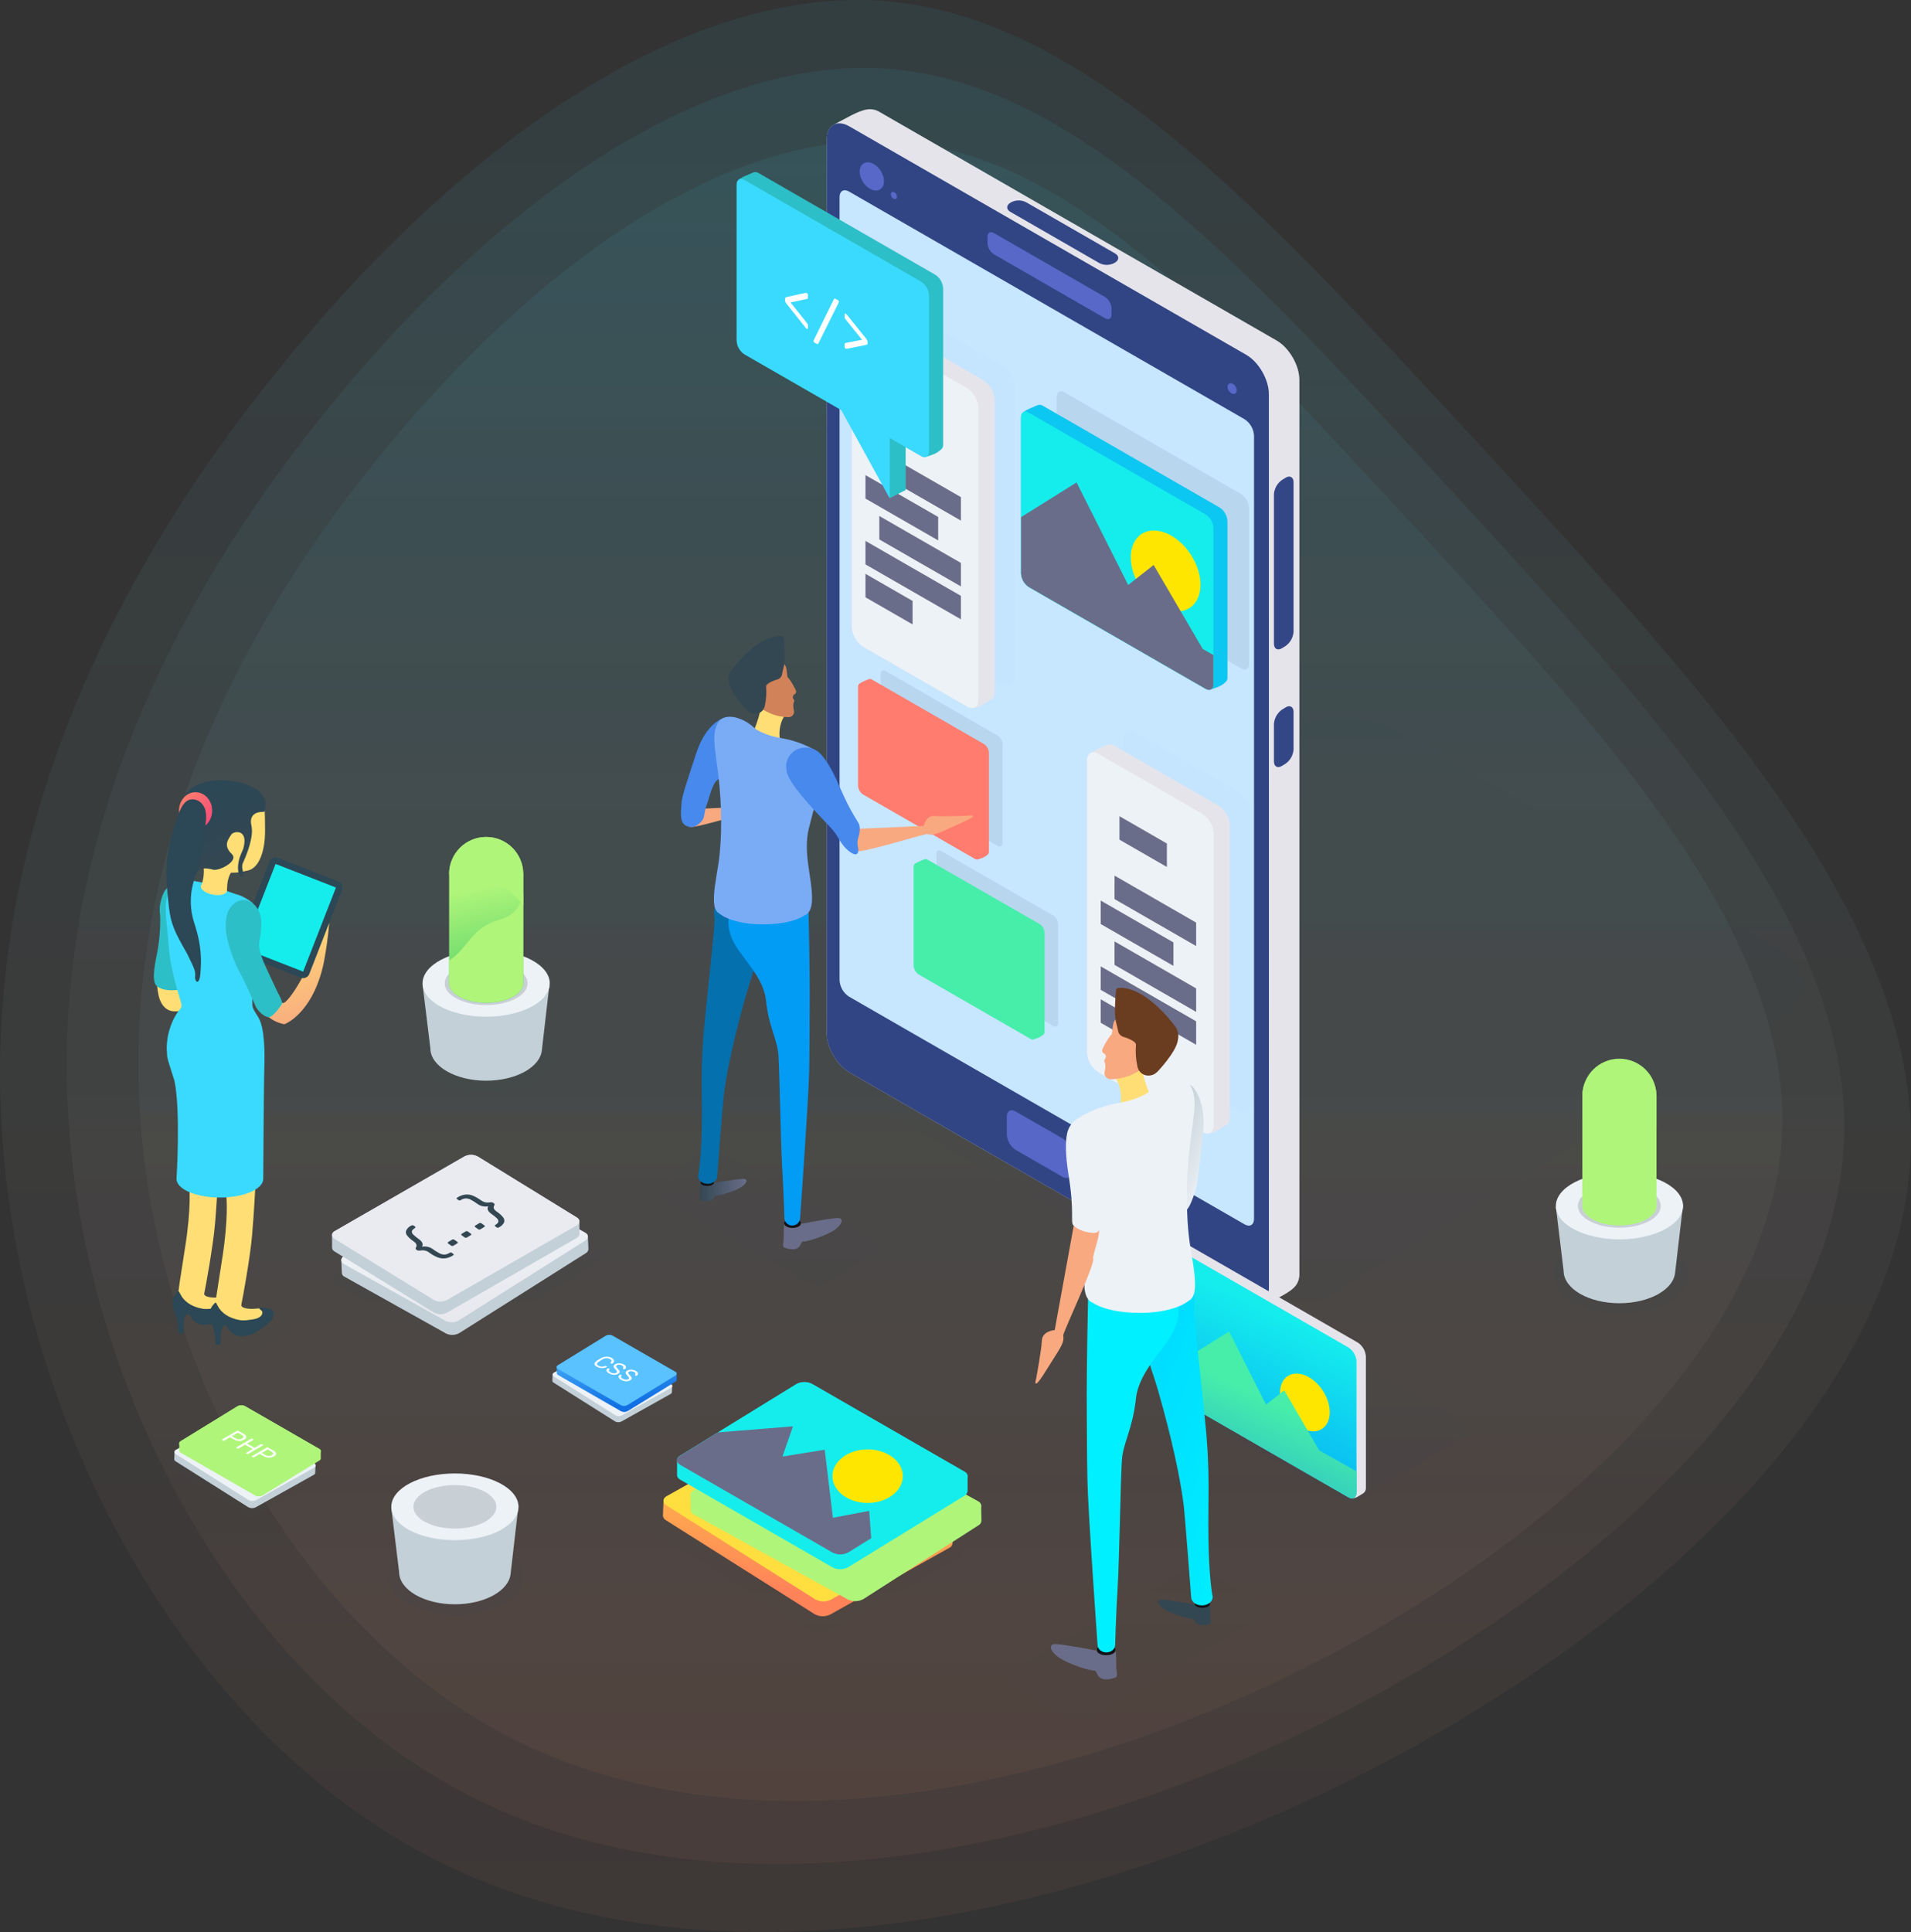 <svg width="1575" height="1592" viewBox="0 0 1575 1592" fill="none" xmlns="http://www.w3.org/2000/svg">
<rect x="0" y="0" width="1575" height="1592" fill="#333333" stroke="none"/>
<path d="M1224.79 372.331C1394.74 557.918 1584.56 756.76 1574.63 953.394C1564.69 1151.13 1356.12 1346.66 1107.81 1469.28C859.509 1590.79 573.683 1639.4 362.9 1534.46C153.221 1430.62 18.584 1175.43 2.031 939.033C-15.626 701.526 83.695 485.009 228.264 306.05C371.729 127.092 561.544 -14.307 732.598 1.158C902.549 16.624 1053.74 187.849 1224.79 372.331Z" fill="url(#paint0_linear)" fill-opacity="0.07"/>
<path d="M1194.25 402.137C1352.33 574.667 1528.89 759.521 1519.65 942.321C1510.41 1126.15 1316.41 1307.92 1085.44 1421.91C854.48 1534.88 588.616 1580.07 392.555 1482.5C197.52 1385.97 72.287 1148.74 56.889 928.97C40.465 708.173 132.85 506.888 267.322 340.519C400.767 174.151 577.325 42.699 736.432 57.077C894.513 71.454 1035.14 230.634 1194.25 402.137Z" fill="url(#paint1_linear)" fill-opacity="0.07"/>
<path d="M1167.71 435.943C1313.92 595.417 1477.22 766.282 1468.68 935.248C1460.13 1105.16 1280.69 1273.18 1067.07 1378.55C853.451 1482.96 607.55 1524.73 426.209 1434.55C245.818 1345.32 129.989 1126.05 115.747 922.908C100.556 718.819 186.005 532.766 310.379 378.988C433.805 225.21 597.106 103.706 744.267 116.995C890.478 130.285 1020.55 277.418 1167.71 435.943Z" fill="url(#paint2_linear)" fill-opacity="0.07"/>
<g opacity="0.1">
<path opacity="0.1" d="M1154.44 603.307C1126.96 587.557 1082.4 588.291 1055.43 604.975L686.157 833.018C659.195 849.702 659.629 876.181 687.125 891.947L997.139 1069.59C1024.63 1085.34 1069.18 1084.6 1096.14 1067.92L1465.44 839.792C1492.4 823.107 1491.95 796.613 1464.45 780.862L1154.44 603.307Z" fill="#334752"/>
</g>
<path d="M1052.25 280.63L725.266 92.446C722.162 90.418 718.418 89.61 714.755 90.177C707.397 91.211 698.07 97.051 687.209 102.723C687.163 102.741 687.123 102.77 687.092 102.807C683.621 104.726 681.436 108.93 681.436 114.953V851.404C681.436 863.267 689.778 877.816 700.139 883.739L1027.15 1071.92C1029.95 1073.7 1033.24 1074.55 1036.55 1074.36C1041.55 1074.19 1047.96 1072.11 1055.98 1068.14C1062.86 1064.45 1066.15 1061.64 1067.66 1059.69L1067.96 1059.33C1070.05 1056.47 1071.09 1052.99 1070.92 1049.47V312.997C1070.95 301.101 1062.53 286.553 1052.25 280.63Z" fill="#E6E4EB"/>
<path d="M1045.77 324.677C1045.77 312.814 1037.43 298.248 1027.07 292.342L700.056 104.158C689.811 98.219 681.386 103.091 681.386 114.953V851.404C681.386 863.267 689.728 877.816 700.089 883.739L1027.1 1071.92C1037.4 1077.85 1045.81 1072.97 1045.81 1061.11L1045.77 324.677Z" fill="#314584"/>
<path d="M836.985 915.856C833.031 913.571 829.794 915.439 829.794 920.011V935.027C829.932 937.518 830.655 939.941 831.904 942.101C833.154 944.26 834.894 946.095 836.985 947.457L875.659 969.714C879.597 971.983 882.834 970.114 882.834 965.559V950.443C882.693 947.957 881.971 945.538 880.725 943.382C879.479 941.226 877.744 939.393 875.659 938.03L836.985 915.856Z" fill="#5767C7"/>
<path d="M699.739 157.832C695.451 155.363 691.947 157.398 691.947 162.337V807.791C692.097 810.49 692.88 813.115 694.234 815.454C695.587 817.794 697.473 819.781 699.739 821.256L1025.75 1008.89C1030.04 1011.36 1033.54 1009.34 1033.54 1004.38V358.93C1033.39 356.232 1032.61 353.607 1031.25 351.268C1029.9 348.93 1028.02 346.942 1025.75 345.465L699.739 157.832Z" fill="#C7E6FF"/>
<path d="M819.182 192.069C816.279 190.4 813.893 191.768 813.893 195.122V200.411C813.992 202.246 814.523 204.032 815.442 205.624C816.361 207.215 817.642 208.568 819.182 209.571L910.78 262.277C913.7 263.945 916.086 262.577 916.086 259.223V253.935C915.985 252.098 915.452 250.311 914.53 248.719C913.608 247.127 912.323 245.776 910.78 244.775L819.182 192.069Z" fill="#5768C8"/>
<path d="M1049.95 627.382C1049.95 631.687 1052.95 633.355 1056.62 631.103L1059.46 629.351C1061.4 628 1063.01 626.223 1064.17 624.156C1065.32 622.089 1065.99 619.786 1066.13 617.422V586.706C1066.13 582.384 1063.13 580.716 1059.46 582.968L1056.62 584.72C1054.68 586.073 1053.07 587.85 1051.91 589.917C1050.75 591.983 1050.08 594.286 1049.95 596.65V627.382Z" fill="#334787"/>
<path d="M845.644 166.608C843.705 165.635 841.561 165.142 839.392 165.171C837.223 165.2 835.093 165.75 833.181 166.775L832.58 167.159C829.243 169.244 829.243 172.581 832.697 174.567L906.108 216.828C908.042 217.811 910.186 218.308 912.354 218.276C914.523 218.244 916.651 217.684 918.555 216.645L919.156 216.278C922.493 214.192 922.493 210.855 919.056 208.87L845.644 166.608Z" fill="#334787"/>
<path d="M1049.95 530.396C1049.95 534.7 1052.95 536.385 1056.62 534.133L1059.46 532.364C1061.4 531.013 1063.01 529.237 1064.17 527.17C1065.32 525.103 1065.99 522.8 1066.13 520.435V397.437C1066.13 393.133 1063.13 391.448 1059.46 393.717L1056.62 395.469C1054.67 396.82 1053.06 398.597 1051.91 400.663C1050.75 402.73 1050.08 405.033 1049.95 407.398V530.396Z" fill="#334787"/>
<path d="M711.301 150.074C715.122 155.947 721.462 158.6 725.466 155.997C729.47 153.394 729.62 146.52 725.8 140.647C721.979 134.774 715.639 132.121 711.635 134.724C707.63 137.327 707.48 144.201 711.301 150.074Z" fill="#5768C8"/>
<path d="M734.893 162.304C735.877 163.805 737.495 164.473 738.513 163.805C739.531 163.138 739.581 161.386 738.613 159.884C737.646 158.383 736.011 157.715 734.993 158.366C733.975 159.017 733.925 160.802 734.893 162.304Z" fill="#5768C8"/>
<path d="M1012.77 321.99C1014.21 324.209 1016.61 325.21 1018.11 324.226C1019.61 323.242 1019.68 320.656 1018.24 318.437C1016.81 316.218 1014.41 315.2 1012.89 316.184C1011.37 317.169 1011.32 319.771 1012.77 321.99Z" fill="#5768C8"/>
<path opacity="0.1" d="M457.314 867.171C457.314 885.057 432.287 899.539 401.571 899.539C370.855 899.539 345.845 885.057 345.845 867.171C345.845 849.285 370.788 834.82 401.571 834.82C432.354 834.82 457.314 849.302 457.314 867.171Z" fill="#334752"/>
<path d="M453.076 809.309L428.466 807.274L410.931 805.706L374.876 806.84L351.935 808.408L348.231 810.878L354.688 863.817C354.688 878.566 375.276 890.513 400.67 890.513C425.296 890.513 445.401 879.284 446.619 865.169L453.076 809.309Z" fill="#C3D0D8"/>
<path d="M453.093 810.277C453.093 825.46 429.617 837.773 400.67 837.773C371.722 837.773 348.264 825.46 348.264 810.277C348.264 795.094 371.722 782.781 400.67 782.781C429.617 782.781 453.093 795.178 453.093 810.277Z" fill="#EDF2F6"/>
<path opacity="0.2" d="M434.84 810.277C434.84 820.171 419.54 828.196 400.67 828.196C381.8 828.196 366.517 820.171 366.517 810.277C366.517 800.383 381.817 792.358 400.67 792.358C419.523 792.358 434.84 800.383 434.84 810.277Z" fill="#334752"/>
<path d="M431.203 719.547C431.016 711.575 427.718 703.993 422.014 698.42C416.31 692.848 408.653 689.728 400.678 689.728C392.704 689.728 385.047 692.848 379.342 698.42C373.638 703.993 370.341 711.575 370.154 719.547V719.547V810.06C370.154 810.06 370.154 810.21 370.154 810.277C370.154 819.137 383.835 826.311 400.703 826.311C417.571 826.311 431.269 819.137 431.269 810.277C431.269 810.277 431.269 810.127 431.269 810.06V719.547H431.203Z" fill="url(#paint3_linear)"/>
<path d="M400.67 689.665C392.687 689.668 385.022 692.797 379.318 698.383C373.614 703.968 370.324 711.566 370.154 719.547V719.547V720.215C374.147 722.595 378.346 724.61 382.701 726.238C401.271 734.029 411.465 726.238 420.458 734.33C424.366 737.863 427.982 741.707 431.269 745.825V719.547C431.095 711.553 427.792 703.945 422.071 698.358C416.35 692.771 408.667 689.65 400.67 689.665Z" fill="url(#paint4_linear)"/>
<path d="M431.236 810.277C431.236 810.277 431.236 810.127 431.236 810.06V736.131C429.2 745.224 425.53 753.867 412.032 757.704C387.756 764.595 386.255 780.779 370.671 791.257L370.121 791.641V809.994C370.121 809.994 370.121 810.144 370.121 810.21C370.121 819.07 383.802 826.244 400.67 826.244C417.538 826.244 431.236 819.137 431.236 810.277Z" fill="url(#paint5_linear)"/>
<path opacity="0.1" d="M1391.28 1050.55C1391.28 1068.44 1366.25 1082.92 1335.55 1082.92C1304.85 1082.92 1279.82 1068.44 1279.82 1050.55C1279.82 1032.66 1304.85 1018.18 1335.55 1018.18C1366.25 1018.18 1391.28 1032.68 1391.28 1050.55Z" fill="#334752"/>
<path d="M1387.14 992.688L1362.53 990.653L1344.99 989.084L1308.92 990.202L1286 991.871L1282.29 994.34L1288.7 1047.2C1288.7 1061.95 1309.29 1073.89 1334.68 1073.89C1359.31 1073.89 1379.41 1062.66 1380.61 1048.53L1387.14 992.688Z" fill="#C3D0D8"/>
<path d="M1387.14 993.723C1387.14 1008.91 1363.66 1021.22 1334.71 1021.22C1305.77 1021.22 1282.31 1008.91 1282.31 993.723C1282.31 978.54 1305.77 966.227 1334.71 966.227C1363.66 966.227 1387.14 978.473 1387.14 993.723Z" fill="#EDF2F6"/>
<path opacity="0.2" d="M1368.78 993.723C1368.78 1003.62 1353.5 1011.64 1334.63 1011.64C1315.76 1011.64 1300.48 1003.62 1300.48 993.723C1300.48 983.829 1315.76 975.803 1334.63 975.803C1353.5 975.803 1368.78 983.712 1368.78 993.723Z" fill="#334752"/>
<path d="M1365.18 902.926C1365.18 894.828 1361.96 887.062 1356.24 881.336C1350.51 875.61 1342.75 872.393 1334.65 872.393C1326.55 872.393 1318.78 875.61 1313.06 881.336C1307.33 887.062 1304.12 894.828 1304.12 902.926V902.926V993.439C1304.12 993.439 1304.12 993.589 1304.12 993.656C1304.12 1002.52 1317.8 1009.69 1334.68 1009.69C1351.57 1009.69 1365.25 1002.52 1365.25 993.656C1365.25 993.656 1365.25 993.506 1365.25 993.439V902.926H1365.18Z" fill="url(#paint6_linear)"/>
<path d="M1334.65 873.044C1326.66 873.046 1319 876.175 1313.29 881.76C1307.58 887.345 1304.29 894.943 1304.12 902.926V902.926V903.627C1308.11 906.016 1312.31 908.037 1316.66 909.666C1335.25 917.458 1345.43 909.666 1354.44 917.758C1358.34 921.292 1361.96 925.136 1365.25 929.254V902.926C1365.07 894.931 1361.77 887.324 1356.05 881.737C1350.33 876.15 1342.64 873.029 1334.65 873.044V873.044Z" fill="url(#paint7_linear)"/>
<path d="M1365.21 993.723C1365.21 993.723 1365.21 993.572 1365.21 993.506V919.51C1363.16 928.587 1359.49 937.246 1345.99 941.083C1321.73 947.974 1320.23 964.158 1304.65 974.636L1304.08 975.019V993.372C1304.08 993.372 1304.08 993.522 1304.08 993.589C1304.08 1002.45 1317.76 1009.62 1334.65 1009.62C1351.53 1009.62 1365.21 1002.52 1365.21 993.723Z" fill="url(#paint8_linear)"/>
<path opacity="0.1" d="M1205.99 1171.28L1138.07 1132.35C1137.67 1132.12 1137.27 1131.92 1136.85 1131.72L1071.17 1094.08C1067.79 1092.38 1064.06 1091.53 1060.28 1091.59C1056.5 1091.66 1052.79 1092.64 1049.48 1094.45L968.558 1144.5C962.652 1148.14 962.752 1153.96 968.775 1157.4L1036.76 1196.25C1037.15 1196.49 1037.57 1196.69 1037.98 1196.89L1103.67 1234.53C1107.04 1236.22 1110.78 1237.07 1114.56 1237.01C1118.33 1236.95 1122.04 1235.98 1125.36 1234.18L1206.28 1184.13C1212.12 1180.59 1211.95 1174.72 1205.99 1171.28Z" fill="#334752"/>
<path d="M1125.73 1117.85C1125.6 1115.54 1124.92 1113.29 1123.76 1111.29C1122.61 1109.28 1120.99 1107.58 1119.05 1106.31L980.921 1026.81C980.34 1026.42 979.688 1026.16 979.003 1026.03C978.318 1025.9 977.615 1025.91 976.934 1026.06C973.847 1027.01 970.947 1028.49 968.358 1030.43C967.718 1030.92 967.214 1031.57 966.893 1032.31C966.572 1033.05 966.445 1033.86 966.523 1034.67V1142.71C966.653 1145.03 967.324 1147.28 968.483 1149.29C969.642 1151.3 971.257 1153.01 973.196 1154.28L1111.33 1233.76C1112.32 1234.39 1113.49 1234.7 1114.66 1234.65C1116.23 1234.58 1117.75 1234.09 1119.07 1233.24C1122.52 1231.18 1124.07 1230.44 1124.86 1229.21C1125.49 1228.21 1125.8 1227.05 1125.74 1225.87L1125.73 1117.85Z" fill="#E6E4EB"/>
<path d="M1118 1121.88C1117.87 1119.56 1117.2 1117.31 1116.04 1115.31C1114.88 1113.3 1113.27 1111.6 1111.33 1110.33L973.196 1030.83C969.526 1028.73 966.523 1030.46 966.523 1034.7V1142.75C966.653 1145.06 967.324 1147.32 968.483 1149.32C969.643 1151.33 971.257 1153.04 973.196 1154.31L1111.33 1233.79C1115 1235.91 1118 1234.18 1118 1229.94V1121.88Z" fill="url(#paint9_linear)"/>
<path d="M1060.62 1165.29C1068.43 1177.3 1081.41 1182.74 1089.6 1177.42C1097.8 1172.1 1098.11 1158.03 1090.3 1146C1082.5 1133.97 1069.52 1128.55 1061.31 1133.89C1053.1 1139.23 1052.81 1153.26 1060.62 1165.29Z" fill="#FFE600"/>
<path d="M1118 1229.94V1212.44L1087.25 1195.12L1058.45 1145.68L1043.44 1157.46L1013.01 1097.17C1013.01 1097.17 980.705 1117.42 966.506 1126.06V1142.75C966.636 1145.06 967.308 1147.32 968.467 1149.32C969.626 1151.33 971.24 1153.04 973.18 1154.31L1111.31 1233.79C1114.98 1235.91 1118 1234.18 1118 1229.94Z" fill="url(#paint10_linear)"/>
<g opacity="0.1">
<path opacity="0.1" d="M204.211 1120.52L239.031 1099.1C243.369 1096.43 243.402 1092.24 239.281 1089.59L175.564 1052.89C173.004 1051.6 170.171 1050.95 167.307 1051C164.444 1051.04 161.632 1051.77 159.113 1053.14L124.309 1074.64C119.971 1077.31 119.921 1081.5 124.025 1084.14L187.76 1120.84C190.324 1122.12 193.159 1122.76 196.024 1122.7C198.889 1122.65 201.698 1121.9 204.211 1120.52Z" fill="#334752"/>
</g>
<path d="M262.957 767.365C260.587 775.123 255.332 793.426 249.609 804.521C244.237 814.949 236.061 826.728 233.258 826.494C230.889 826.111 232.658 825.293 230.088 825.677C227.519 826.061 216.941 834.286 219.527 836.255C219.509 836.348 219.509 836.445 219.527 836.538C223.303 840.006 227.895 842.462 232.875 843.679C233.261 843.838 233.674 843.923 234.093 843.93C234.83 843.926 235.544 843.666 236.111 843.195C239.448 841.527 259.253 830.499 266.944 792.758C268.925 782.431 270.351 772.005 271.215 761.525C271.149 759.156 265.309 759.606 262.957 767.365Z" fill="url(#paint11_linear)"/>
<path d="M155.976 976.905C156.126 977.505 157.761 995.024 152.639 1027.39C147.517 1059.76 147.4 1061.03 146.8 1067.32C146.533 1071.46 153.991 1075.78 160.281 1077.81C166.571 1079.85 179.718 1081.15 185.574 1074.99C186.253 1074.01 186.515 1072.79 186.302 1071.61C186.09 1070.44 185.42 1069.39 184.44 1068.7C184.44 1068.7 178.684 1069.3 176.097 1069.24C174.129 1069.14 167.622 1068.7 168.356 1065.67C169.09 1062.63 175.664 1027.01 177.232 1008.25C178.8 989.502 179.818 969.881 179.818 969.881L175.847 960.487L151.571 957.451L155.976 976.905Z" fill="url(#paint12_linear)"/>
<path d="M192.965 1069.84C190.18 1068.59 187.138 1068.01 184.089 1068.17C184.089 1068.17 181.82 1068.52 184.64 1070.3C186.308 1070.99 187.009 1076.46 177.849 1077.83C170.041 1079.06 167.839 1078.8 163.851 1077.71H163.601C148.018 1073.22 148.401 1062.36 146.683 1064.23C144.547 1066.55 142.345 1068.55 142.345 1073.89C142.236 1076.58 142.773 1079.25 143.913 1081.68C145.252 1084.98 146.231 1088.41 146.833 1091.91V1097.25C146.833 1098.52 147.667 1098.92 148.935 1098.92C150.203 1098.92 151.388 1098.45 151.388 1097.25V1090.33C151.589 1088.19 152.124 1086.09 152.973 1084.12C152.973 1084.12 154.474 1081.02 156.46 1084C158.445 1086.99 161.465 1091.76 168.139 1091.79C174.813 1091.83 179.534 1089.44 187.46 1083.7C195.385 1077.96 196.836 1071.79 192.965 1069.84Z" fill="#2C4755"/>
<path d="M186.542 986.181C186.692 986.782 188.327 1004.32 183.205 1036.68C178.083 1069.05 177.966 1070.32 177.365 1076.61C177.098 1080.73 184.556 1085.07 190.846 1087.09C197.136 1089.11 210.284 1090.43 216.123 1084.29C216.808 1083.3 217.075 1082.09 216.865 1080.91C216.656 1079.73 215.987 1078.68 215.005 1078C215.005 1078 209.233 1078.6 206.663 1078.53C204.694 1078.43 198.188 1078 198.922 1074.96C199.656 1071.92 206.229 1036.3 207.798 1017.53C209.366 998.761 210.384 979.157 210.384 979.157L206.346 969.83L182.07 966.794L186.542 986.181Z" fill="url(#paint13_linear)"/>
<path d="M223.531 1079.11C220.739 1077.89 217.696 1077.35 214.655 1077.55C214.655 1077.55 212.386 1077.88 215.206 1079.68C216.874 1080.35 217.575 1085.82 208.415 1087.21C200.607 1088.44 198.405 1088.16 194.417 1087.09L194.167 1087.01C178.583 1082.53 178.967 1071.66 177.249 1073.54C175.113 1075.84 172.911 1077.86 172.911 1083.2C172.803 1085.89 173.341 1088.56 174.479 1090.99C175.817 1094.28 176.796 1097.7 177.399 1101.2V1106.56C177.399 1107.81 178.233 1108.23 179.501 1108.23C180.769 1108.23 181.954 1107.74 181.954 1106.56V1099.64C182.181 1097.49 182.744 1095.4 183.622 1093.43C183.622 1093.43 185.124 1090.31 187.109 1093.31C189.095 1096.32 192.115 1101.07 198.788 1101.1C205.462 1101.14 210.184 1098.75 218.109 1093.01C226.034 1087.27 227.402 1081.08 223.531 1079.11Z" fill="#2C4755"/>
<path d="M156.276 819.987C156.276 827.379 171.659 833.335 143.629 833.335C136.655 833.335 132.067 827.212 130.649 819.987C125.644 794.711 136.655 806.64 143.629 806.64C147.075 806.736 150.343 808.195 152.714 810.698C155.085 813.2 156.366 816.541 156.276 819.987V819.987Z" fill="url(#paint14_linear)"/>
<path d="M159.163 783.766C159.163 781.663 151.371 754.101 151.371 753.65C151.371 753.2 148.518 747.16 147.016 743.99C148.351 736.715 164.068 720.999 144.23 727.989C136.939 730.626 134.603 734.38 132.551 742.555C131.636 745.9 131.381 749.39 131.8 752.833C132.284 755.068 132.301 771.519 129.548 784.967C126.712 798.898 124.91 810.144 130.149 813.33C135.387 816.517 141.994 816.183 146.833 815.733C151.671 815.282 162.867 810.494 162.867 810.494C162.867 810.494 159.163 785.868 159.163 783.766Z" fill="url(#paint15_linear)"/>
<path d="M213.053 838.557C207.965 830.315 207.965 830.465 207.965 825.527C208.013 814.06 208.664 802.605 209.917 791.207C211.585 777.726 216.207 773.822 215.306 763.944C214.405 754.067 215.306 745.358 197.47 737.716C189.528 735.664 169.641 727.122 162.533 726.454C160.563 725.929 158.533 725.659 156.493 725.654C147.584 725.654 140.142 730.576 138.441 737.082C134.403 747.46 138.007 762.109 139.075 779.828C140.209 798.364 148.401 822.974 148.852 824.993C149.302 827.012 150.52 829.164 148.518 831.4C140.092 841.293 138.074 855.342 138.074 855.342C138.074 855.342 138.074 855.492 138.074 855.742C137.637 858.244 137.413 860.778 137.406 863.317C137.406 864.735 137.506 866.137 137.623 867.505C137.54 872.226 139.292 876.181 143.813 890.73C148.985 915.756 145.481 971.415 145.481 971.415C145.481 979.908 161.482 986.815 181.22 986.815C200.957 986.815 216.958 979.908 216.958 971.415C216.958 971.415 217.408 891.063 217.859 879.651C218.309 868.239 218.142 846.899 213.053 838.557Z" fill="url(#paint16_linear)"/>
<path d="M254.898 802.602C254.37 803.929 253.339 804.994 252.03 805.566C250.721 806.138 249.24 806.17 247.907 805.656L198.138 786.252C196.81 785.723 195.744 784.693 195.17 783.385C194.595 782.077 194.559 780.596 195.068 779.261L222.113 709.97C222.631 708.639 223.657 707.567 224.965 706.991C226.272 706.416 227.755 706.383 229.087 706.9L278.857 726.304C280.187 726.829 281.256 727.859 281.831 729.168C282.406 730.477 282.44 731.961 281.927 733.295L254.898 802.602Z" fill="#2C4755"/>
<path d="M249.876 800.634H249.859H249.843L200.09 781.23L227.135 711.922L276.888 731.343L249.859 800.634H249.876Z" fill="url(#paint17_linear)"/>
<path d="M229.121 818.269C229.121 818.269 226.201 811.912 221.529 802.119C216.691 792.008 212.319 781.914 213.838 775.423C214.725 771.211 215.239 766.929 215.373 762.626C215.373 761.959 215.456 761.292 215.456 760.608C215.456 750.146 208.882 741.654 200.774 741.654C193.016 741.654 186.692 749.412 186.142 759.239C184.64 773.405 194.484 796.212 197.904 801.968C201.324 807.724 208.983 825.327 210.568 829.014C212.153 832.701 217.158 837.356 220.745 838.157C224.332 838.958 230.122 830.649 232.207 827.662C233.592 825.794 229.121 818.269 229.121 818.269Z" fill="url(#paint18_linear)"/>
<path d="M190.997 717.912L189.996 716.394L185.157 711.856L175.146 711.288L167.338 712.957C167.338 712.957 168.356 715.159 167.905 720.498C167.719 723.387 167.123 726.235 166.137 728.957C165.885 729.282 165.709 729.658 165.62 730.058C165.086 732.861 169.457 736.065 175.38 737.199C181.303 738.334 186.542 736.999 187.059 734.196C187.109 733.926 187.109 733.649 187.059 733.379C187.143 732.511 187.226 731.176 187.309 728.974C187.584 725.034 188.852 721.228 190.997 717.912V717.912Z" fill="url(#paint19_linear)"/>
<path d="M218.075 667.508C218.359 670.311 218.459 681.356 218.459 684.41C218.459 701.795 213.454 714.825 204.828 717.195C177.332 724.436 170.658 710.187 170.658 692.802C170.658 675.417 202.359 652.943 208.048 652.943C212.786 652.943 216.824 654.428 218.075 667.508Z" fill="url(#paint20_linear)"/>
<path d="M218.91 662.32C218.91 663.871 218.793 668.993 217.241 668.993C210.417 668.826 205.262 671.98 207.231 680.339C208.632 686.078 206.947 696.306 200.106 711.388C198.188 715.66 202.659 722.484 199.672 722.484C198.621 722.484 196.185 721.316 196.135 715.142C196.135 707.084 200.106 701.061 200.557 699.109C205.045 682.758 192.498 684.81 190.68 687.646C188.144 691.601 183.705 696.723 191.047 703.764C197.136 709.587 180.419 717.962 175.647 716.644C162.867 713.107 162.616 719.397 160.364 722.267C148.802 736.999 150.971 673.715 150.971 662.336C150.971 650.957 163.684 642.932 182.437 642.932C201.191 642.932 218.91 650.941 218.91 662.32Z" fill="url(#paint21_linear)"/>
<path d="M174.863 668.009C174.863 676.351 168.74 683.225 161.182 683.225C153.624 683.225 147.517 676.401 147.517 668.009C147.517 659.617 153.64 652.793 161.182 652.793C168.723 652.793 174.863 659.6 174.863 668.009Z" fill="url(#paint22_linear)"/>
<path d="M167.822 693.703C170.058 675.433 170.158 672.514 169.657 669.594C168.923 663.404 164.285 658.649 158.662 658.649C153.039 658.649 150.053 663.654 147.667 669.427C147.667 669.427 134.737 699.543 137.44 729.207C140.142 758.872 139.675 760.524 154.524 786.452C160.514 798.882 161.198 800.083 160.814 804.805C160.431 809.526 164.402 812.146 165.152 802.269C165.903 792.391 166.654 780.095 159.913 760.007C156.613 749.659 156.352 738.581 159.163 728.09C161.382 719.18 164.518 711.372 167.822 693.703Z" fill="url(#paint23_linear)"/>
<g opacity="0.1">
<path opacity="0.1" d="M935.273 603.307C930.117 600.354 925.913 602.773 925.913 608.712V849.385C926.092 852.627 927.032 855.78 928.659 858.589C930.285 861.398 932.551 863.784 935.273 865.553L1020.85 914.805C1025.99 917.775 1030.19 915.339 1030.19 909.399V668.676C1030.01 665.438 1029.07 662.289 1027.44 659.481C1025.82 656.673 1023.56 654.285 1020.85 652.509L935.273 603.307Z" fill="#334752"/>
</g>
<path d="M1004.36 663.971L918.789 614.719C916.186 613.217 913.783 613.05 912.115 614.118C907.467 615.819 902.996 617.97 898.767 620.542C896.999 621.493 895.881 623.595 895.881 626.648V867.371C896.064 870.609 897.005 873.759 898.628 876.567C900.251 879.375 902.51 881.763 905.224 883.539L990.815 932.791C991.96 933.488 993.251 933.91 994.586 934.026C995.253 934.126 998.74 934.343 1004.86 930.605C1008.1 928.553 1009.77 927.535 1010.59 927.052C1010.81 926.944 1011.03 926.815 1011.24 926.668V926.668C1012.05 925.957 1012.68 925.066 1013.08 924.066C1013.49 923.067 1013.65 921.986 1013.56 920.912V680.139C1013.4 676.912 1012.48 673.768 1010.89 670.96C1009.29 668.152 1007.05 665.758 1004.36 663.971V663.971Z" fill="#E6E4EB"/>
<path d="M905.291 621.243C900.152 618.273 895.948 620.709 895.948 626.648V867.371C896.131 870.609 897.072 873.759 898.695 876.567C900.318 879.375 902.577 881.763 905.291 883.539L990.882 932.791C996.021 935.744 1000.23 933.308 1000.23 927.385V686.729C1000.04 683.493 999.102 680.345 997.479 677.54C995.856 674.734 993.596 672.35 990.882 670.578L905.291 621.243Z" fill="#EDF2F6"/>
<path d="M922.626 691.901L961.718 714.408V695.071L922.626 672.564V691.901Z" fill="#6A6D89"/>
<path d="M985.843 779.578V760.24L918.572 721.516V740.87L985.843 779.578Z" fill="#6A6D89"/>
<path d="M967.123 776.575L907.193 742.088V761.425L967.123 795.912V776.575Z" fill="#6A6D89"/>
<path d="M918.572 795.094L985.843 833.819V814.482L918.572 775.757V795.094Z" fill="#6A6D89"/>
<path d="M907.193 815.666L985.843 860.931V841.594L907.193 796.329V815.666Z" fill="#6A6D89"/>
<path d="M907.193 823.441V842.778L945.984 865.119V845.765L907.193 823.441Z" fill="#6A6D89"/>
<g opacity="0.1">
<path opacity="0.1" d="M741.45 252.666C736.311 249.697 732.106 252.133 732.106 258.072V498.795C732.287 502.034 733.227 505.185 734.85 507.993C736.473 510.801 738.734 513.189 741.45 514.963L827.041 564.215C832.18 567.168 836.384 564.749 836.384 558.809V318.086C836.204 314.847 835.265 311.696 833.642 308.887C832.019 306.079 829.757 303.692 827.041 301.919L741.45 252.666Z" fill="#334752"/>
</g>
<path d="M810.49 313.381L724.915 264.129C722.313 262.627 719.91 262.46 718.242 263.528C713.594 265.229 709.123 267.38 704.894 269.952C703.109 270.903 702.008 273.005 702.008 276.042V516.765C702.187 520.003 703.127 523.155 704.75 525.963C706.373 528.772 708.634 531.159 711.351 532.932L796.942 582.201C798.086 582.9 799.377 583.323 800.713 583.436C801.38 583.519 804.867 583.753 810.99 579.999C814.227 577.963 815.895 576.945 816.713 576.462C816.947 576.345 817.147 576.211 817.364 576.078C818.181 575.375 818.818 574.488 819.224 573.49C819.631 572.492 819.794 571.412 819.7 570.338V329.549C819.535 326.321 818.616 323.178 817.016 320.37C815.417 317.562 813.182 315.169 810.49 313.381V313.381Z" fill="#E6E4EB"/>
<path d="M711.418 270.636C706.279 267.683 702.074 270.118 702.074 276.041V516.765C702.254 520.003 703.193 523.155 704.817 525.963C706.44 528.772 708.701 531.159 711.418 532.932L797.009 582.201C802.148 585.154 806.352 582.718 806.352 576.778V336.055C806.169 332.817 805.227 329.668 803.605 326.86C801.982 324.052 799.723 321.664 797.009 319.888L711.418 270.636Z" fill="#EDF2F6"/>
<path d="M728.736 341.311L767.844 363.818V344.464L728.736 321.974V341.311Z" fill="#6A6D89"/>
<path d="M791.97 428.988V409.65L724.698 370.926V390.263L791.97 428.988Z" fill="#6A6D89"/>
<path d="M773.233 425.984L713.303 391.498V410.835L773.233 445.322V425.984Z" fill="#6A6D89"/>
<path d="M724.698 444.504L791.97 483.212V463.875L724.698 425.167V444.504Z" fill="#6A6D89"/>
<path d="M713.303 465.076L791.97 510.341V491.004L713.303 445.722V465.076Z" fill="#6A6D89"/>
<path d="M713.303 472.851V492.188L752.111 514.529V495.175L713.303 472.851Z" fill="#6A6D89"/>
<path opacity="0.1" d="M1024.9 551.585L1025.44 551.685C1025.68 551.71 1025.93 551.71 1026.17 551.685H1026.52C1026.75 551.632 1026.96 551.554 1027.17 551.451C1027.95 551.049 1028.58 550.419 1028.98 549.647C1029.39 548.874 1029.55 547.996 1029.44 547.13V418.36C1029.32 416.116 1028.67 413.933 1027.54 411.987C1026.42 410.042 1024.85 408.39 1022.97 407.164L877.344 323.342C875.242 322.141 873.39 322.257 872.206 323.342L871.872 323.692C871.762 323.847 871.662 324.009 871.572 324.176C871.484 324.309 871.406 324.449 871.338 324.593C871.24 324.825 871.162 325.065 871.104 325.311C871.104 325.444 871.021 325.578 870.988 325.728C870.904 326.173 870.865 326.626 870.871 327.079V455.766C870.996 458.009 871.647 460.192 872.771 462.137C873.896 464.081 875.463 465.734 877.344 466.961L956.946 512.777L996.988 535.868L1009.59 543.126L1010.05 543.393L1022.88 550.784C1023.29 551.017 1023.72 551.212 1024.17 551.368L1024.9 551.585Z" fill="#334752"/>
<path d="M1005.23 418.226L859.592 334.42C858.497 333.695 857.164 333.42 855.871 333.653C853.702 334.438 851.575 335.335 849.498 336.339C847.181 337.2 845.01 338.41 843.058 339.926C842.513 340.422 842.09 341.037 841.821 341.722C841.552 342.408 841.444 343.146 841.506 343.88V472.567C841.631 474.811 842.282 476.993 843.407 478.938C844.531 480.883 846.098 482.535 847.98 483.763L970.443 554.271L980.771 560.194L993.601 567.569C994.246 568.026 994.997 568.311 995.782 568.396C996.568 568.48 997.363 568.362 998.09 568.052C998.84 567.836 1000.14 567.435 1002.28 566.651C1005.14 565.736 1007.76 564.21 1009.97 562.18C1010.56 561.693 1011.02 561.068 1011.31 560.361C1011.6 559.654 1011.71 558.886 1011.64 558.125V429.438C1011.52 427.199 1010.88 425.019 1009.76 423.072C1008.65 421.125 1007.1 419.465 1005.23 418.226V418.226Z" fill="url(#paint24_linear)"/>
<path d="M995.537 568.269C995.72 568.269 995.904 568.369 996.071 568.386C996.315 568.411 996.561 568.411 996.805 568.386C996.921 568.403 997.039 568.403 997.155 568.386C997.38 568.339 997.598 568.266 997.806 568.169C998.576 567.762 999.204 567.131 999.609 566.36C1000.01 565.589 1000.18 564.713 1000.08 563.848V435.144C999.949 432.899 999.297 430.715 998.173 428.768C997.049 426.82 995.483 425.164 993.602 423.932L847.98 340.126C845.878 338.925 844.026 339.042 842.841 340.126C842.721 340.235 842.61 340.352 842.507 340.477C842.384 340.623 842.283 340.786 842.207 340.961C842.119 341.094 842.041 341.233 841.973 341.378C841.878 341.605 841.8 341.839 841.74 342.078C841.74 342.229 841.656 342.345 841.623 342.496C841.539 342.947 841.5 343.405 841.506 343.864V472.551C841.631 474.794 842.282 476.976 843.407 478.921C844.531 480.866 846.098 482.519 847.98 483.746L927.581 529.561L967.624 552.653L980.237 559.91L980.705 560.177L993.535 567.552C993.945 567.79 994.374 567.991 994.82 568.153C995.053 568.269 995.32 568.269 995.537 568.269Z" fill="url(#paint25_linear)"/>
<path d="M939.895 483.996C950.823 500.831 969.009 508.439 980.488 500.964C991.967 493.49 992.4 473.835 981.455 457.001C970.51 440.166 952.341 432.541 940.862 440.016C929.383 447.491 928.95 467.162 939.895 483.996Z" fill="#FFE600"/>
<path d="M991.266 534.767L950.806 465.543L929.834 482.027L887.288 397.521C887.288 397.521 862.462 413.104 841.556 426.085V472.567C841.681 474.811 842.332 476.993 843.457 478.938C844.581 480.883 846.148 482.535 848.03 483.763L927.631 529.578L967.674 552.669L980.287 559.927L980.754 560.194L993.585 567.569C993.994 567.806 994.424 568.007 994.87 568.169C995.086 568.169 995.303 568.253 995.52 568.303C995.737 568.353 995.887 568.403 996.054 568.42C996.298 568.444 996.544 568.444 996.788 568.42C996.904 568.436 997.022 568.436 997.139 568.42C997.363 568.372 997.581 568.3 997.789 568.203C998.559 567.795 999.187 567.164 999.592 566.393C999.997 565.622 1000.16 564.746 1000.06 563.881V539.739L991.266 534.767Z" fill="#6A6D89"/>
<path opacity="0.1" d="M869.252 845.848C869.364 845.855 869.475 845.855 869.586 845.848C869.741 845.865 869.898 845.865 870.053 845.848H870.27C870.415 845.822 870.555 845.778 870.687 845.715C871.176 845.458 871.575 845.059 871.831 844.57C872.087 844.082 872.189 843.526 872.122 842.979V761.509C872.045 760.087 871.632 758.704 870.919 757.472C870.206 756.239 869.212 755.193 868.018 754.418L775.803 701.344C775.332 700.96 774.743 700.749 774.135 700.749C773.526 700.749 772.937 700.96 772.466 701.344L772.249 701.561C772.249 701.645 772.132 701.762 772.066 701.862L771.915 702.129C771.853 702.274 771.803 702.425 771.765 702.579C771.765 702.662 771.765 702.746 771.765 702.846C771.739 703.129 771.739 703.414 771.765 703.697V785.167C771.847 786.588 772.261 787.969 772.974 789.201C773.686 790.432 774.678 791.48 775.87 792.258L826.273 821.272L851.567 835.971L859.559 840.576L859.859 840.743L867.968 845.415C868.225 845.568 868.499 845.691 868.785 845.782L869.252 845.848Z" fill="#334752"/>
<path d="M856.789 761.425L764.557 708.419C763.861 707.971 763.022 707.798 762.205 707.935C761.888 707.935 761.321 708.302 758.167 709.603C756.699 710.151 755.321 710.915 754.08 711.872C753.737 712.188 753.471 712.577 753.301 713.011C753.13 713.444 753.06 713.911 753.095 714.375V795.845C753.177 797.266 753.591 798.647 754.304 799.879C755.016 801.11 756.008 802.158 757.2 802.936L834.749 847.583L841.306 851.337L849.431 856.009C849.837 856.301 850.313 856.481 850.81 856.534C851.307 856.587 851.809 856.509 852.268 856.309C852.751 856.176 853.569 855.926 854.92 855.425C856.729 854.84 858.391 853.873 859.792 852.589C860.176 852.287 860.478 851.893 860.67 851.444C860.863 850.996 860.939 850.506 860.894 850.019V768.483C860.807 767.068 860.391 765.693 859.678 764.467C858.965 763.242 857.976 762.2 856.789 761.425V761.425Z" fill="url(#paint26_linear)"/>
<path d="M850.649 856.476C850.766 856.484 850.883 856.484 851 856.476C851.149 856.493 851.301 856.493 851.45 856.476H851.684C851.822 856.447 851.956 856.402 852.084 856.343C852.571 856.084 852.969 855.685 853.225 855.197C853.481 854.708 853.583 854.154 853.519 853.607V772.136C853.441 770.717 853.03 769.336 852.32 768.104C851.61 766.872 850.62 765.825 849.431 765.046L757.2 711.972C756.74 711.607 756.169 711.408 755.581 711.408C754.994 711.408 754.423 711.607 753.963 711.972L753.746 712.189C753.666 712.28 753.599 712.381 753.546 712.49L753.396 712.757C753.339 712.903 753.295 713.053 753.262 713.207C753.225 713.293 753.197 713.382 753.179 713.474C753.151 713.757 753.151 714.042 753.179 714.325V795.845C753.261 797.266 753.674 798.647 754.387 799.879C755.1 801.11 756.092 802.158 757.283 802.936L807.62 831.883L833.014 846.499L840.989 851.087L841.289 851.271L849.415 855.942C849.666 856.096 849.935 856.219 850.216 856.309L850.649 856.476Z" fill="url(#paint27_linear)"/>
<path opacity="0.1" d="M823.404 697.524H823.737C823.893 697.541 824.049 697.541 824.204 697.524H824.438C824.576 697.494 824.71 697.45 824.838 697.39C825.325 697.132 825.723 696.732 825.979 696.244C826.235 695.756 826.338 695.202 826.273 694.654V613.184C826.196 611.762 825.784 610.379 825.07 609.147C824.357 607.915 823.363 606.868 822.169 606.093L729.954 553.02C729.483 552.635 728.894 552.425 728.286 552.425C727.677 552.425 727.088 552.635 726.617 553.02C726.546 553.093 726.479 553.171 726.417 553.253C726.341 553.341 726.273 553.436 726.217 553.537L726.067 553.821C726.005 553.959 725.96 554.105 725.933 554.254C725.926 554.349 725.926 554.444 725.933 554.538C725.878 554.818 725.85 555.103 725.85 555.389V636.893C725.931 638.313 726.345 639.695 727.058 640.926C727.771 642.158 728.763 643.205 729.954 643.983L780.374 672.998L805.768 687.613L813.76 692.218L814.06 692.385L822.169 697.057C822.43 697.203 822.704 697.326 822.986 697.424L823.404 697.524Z" fill="#334752"/>
<path d="M810.94 613.1L718.709 560.027C718.016 559.569 717.173 559.395 716.356 559.543C714.981 560.026 713.633 560.583 712.319 561.212C710.852 561.752 709.478 562.517 708.248 563.481C707.9 563.794 707.629 564.182 707.456 564.616C707.282 565.05 707.211 565.518 707.247 565.984V647.52C707.328 648.941 707.742 650.323 708.455 651.554C709.168 652.786 710.16 653.833 711.351 654.611L788.917 699.259L795.457 703.013L803.582 707.685C803.989 707.976 804.464 708.157 804.961 708.21C805.458 708.262 805.961 708.185 806.419 707.985C806.903 707.851 807.72 707.584 809.072 707.101C810.88 706.516 812.542 705.548 813.944 704.264C814.327 703.962 814.629 703.569 814.822 703.12C815.014 702.671 815.091 702.181 815.045 701.695V620.191C814.963 618.771 814.549 617.389 813.836 616.157C813.124 614.926 812.132 613.879 810.94 613.1V613.1Z" fill="url(#paint28_linear)"/>
<path d="M804.85 708.152H805.201C805.351 708.168 805.502 708.168 805.651 708.152H805.885C806.026 708.124 806.161 708.073 806.285 708.002C806.779 707.754 807.183 707.36 807.443 706.872C807.703 706.385 807.806 705.83 807.737 705.282V623.812C807.655 622.391 807.241 621.01 806.529 619.778C805.816 618.546 804.824 617.499 803.633 616.721L711.418 563.648C710.956 563.285 710.386 563.088 709.799 563.088C709.212 563.088 708.642 563.285 708.181 563.648L707.964 563.865C707.891 563.961 707.825 564.061 707.764 564.165L707.613 564.449C707.557 564.595 707.512 564.746 707.48 564.899C707.445 564.98 707.417 565.064 707.397 565.149C707.37 565.438 707.37 565.728 707.397 566.017V647.52C707.478 648.941 707.892 650.323 708.605 651.554C709.318 652.786 710.31 653.833 711.501 654.611L761.921 683.626L787.315 698.241L795.29 702.829L795.591 703.013L803.716 707.685C803.971 707.831 804.239 707.954 804.517 708.052L804.85 708.152Z" fill="url(#paint29_linear)"/>
<path d="M770.898 226.455L625.259 142.633C624.161 141.916 622.831 141.641 621.539 141.865C621.038 141.865 620.137 142.449 615.165 144.551C612.845 145.413 610.673 146.628 608.725 148.155C608.179 148.647 607.753 149.258 607.481 149.941C607.209 150.624 607.098 151.36 607.157 152.093V280.78C607.283 283.027 607.937 285.212 609.064 287.16C610.192 289.108 611.762 290.763 613.647 291.992L711.251 348.152L733.424 410.468L746.438 403.794V368.407L759.269 375.798C759.912 376.257 760.664 376.542 761.451 376.624C762.238 376.705 763.032 376.582 763.757 376.265C764.508 376.065 765.809 375.664 767.945 374.88C770.804 373.961 773.429 372.429 775.636 370.392C776.228 369.907 776.69 369.283 776.982 368.575C777.273 367.868 777.384 367.099 777.304 366.338V237.651C777.188 235.413 776.548 233.234 775.435 231.289C774.322 229.345 772.768 227.689 770.898 226.455V226.455Z" fill="url(#paint30_linear)"/>
<path d="M759.269 232.161L613.647 148.355C610.076 146.303 607.157 147.988 607.157 152.093V280.78C607.283 283.027 607.937 285.212 609.064 287.16C610.192 289.108 611.761 290.763 613.647 291.992L693.248 337.791L733.291 410.685V360.882L759.202 375.798C762.772 377.85 765.675 376.148 765.675 372.044V243.357C765.561 241.119 764.921 238.939 763.808 236.995C762.695 235.05 761.14 233.394 759.269 232.161V232.161Z" fill="url(#paint31_linear)"/>
<path d="M663.7 269.718L648.401 250.481C647.96 249.977 647.59 249.416 647.299 248.812C647.09 248.351 646.982 247.851 646.982 247.344V246.443C646.947 246.039 647.059 245.636 647.299 245.309C647.594 245.003 647.981 244.804 648.401 244.741L663.7 241.405H664.184C664.426 241.377 664.67 241.424 664.885 241.538C665.178 241.7 665.429 241.929 665.619 242.205C665.801 242.477 665.9 242.796 665.902 243.123V245.275C665.92 245.42 665.905 245.567 665.859 245.706C665.813 245.844 665.737 245.971 665.636 246.076C665.384 246.257 665.092 246.371 664.785 246.41L651.537 249.213L664.785 265.814C665.119 266.22 665.415 266.655 665.669 267.115C665.819 267.434 665.899 267.781 665.902 268.133V270.285C665.902 270.619 665.802 270.853 665.619 270.936C665.505 270.994 665.38 271.025 665.252 271.025C665.124 271.025 664.998 270.994 664.885 270.936C664.427 270.597 664.027 270.185 663.7 269.718Z" fill="white"/>
<path d="M670.808 281.781C670.631 281.519 670.533 281.212 670.524 280.897C670.532 280.706 670.577 280.519 670.658 280.346L687.342 246.41C687.412 246.31 687.501 246.226 687.604 246.162C687.707 246.097 687.822 246.055 687.942 246.036C688.062 246.017 688.184 246.023 688.302 246.053C688.42 246.083 688.53 246.136 688.627 246.21L690.429 247.194C690.709 247.35 690.947 247.573 691.119 247.844C691.291 248.116 691.392 248.425 691.413 248.746C691.4 248.932 691.349 249.114 691.263 249.28L674.445 283.099C674.411 283.189 674.357 283.269 674.288 283.336C674.218 283.402 674.135 283.452 674.045 283.483C673.897 283.519 673.744 283.524 673.595 283.498C673.446 283.472 673.303 283.416 673.177 283.333L671.408 282.448C671.164 282.271 670.959 282.043 670.808 281.781V281.781Z" fill="white"/>
<path d="M696.402 286.719C696.227 286.444 696.129 286.127 696.118 285.802V283.683C696.099 283.412 696.182 283.144 696.352 282.932C696.614 282.744 696.917 282.618 697.236 282.565L710.483 279.962L697.236 263.561C696.919 263.173 696.635 262.761 696.385 262.327C696.205 262 696.113 261.632 696.118 261.259V259.157C696.118 258.84 696.201 258.639 696.385 258.556C696.492 258.498 696.613 258.467 696.735 258.467C696.858 258.467 696.978 258.498 697.086 258.556C697.352 258.728 697.593 258.936 697.803 259.173L698.32 259.724L713.62 278.761C714.049 279.274 714.418 279.833 714.721 280.429C714.927 280.868 715.035 281.346 715.038 281.831V282.698C715.062 283.086 714.95 283.469 714.721 283.783C714.419 284.061 714.03 284.226 713.62 284.25L698.32 287.337C697.919 287.468 697.487 287.468 697.086 287.337C696.816 287.183 696.582 286.972 696.402 286.719Z" fill="white"/>
<g opacity="0.1">
<path opacity="0.1" d="M596.629 950.193C593.813 948.775 590.697 948.059 587.545 948.105C584.393 948.152 581.299 948.959 578.526 950.46L540.252 974.002C535.247 977.038 535.397 981.893 540.402 984.78L665.535 1056.77C668.351 1058.19 671.467 1058.91 674.62 1058.86C677.772 1058.81 680.866 1058.01 683.638 1056.51L721.896 1032.96C726.901 1029.93 726.767 1025.07 721.745 1022.19L596.629 950.193Z" fill="#334752"/>
</g>
<path d="M565.479 666.908L613.297 664.805C613.297 664.805 614.698 657.798 620.304 658.315C625.91 658.832 642.211 658.148 642.211 658.148C642.211 658.148 652.021 656.58 637.305 663.054C622.59 669.527 620.137 671.396 615.616 670.061C612.279 670.228 572.003 683.025 568.499 681.273C564.995 679.521 565.696 674.966 565.696 674.966L565.479 666.908Z" fill="url(#paint32_linear)"/>
<path d="M603.636 591.844H595.878C595.878 591.844 581.896 596.066 573.904 620.458C565.913 644.851 561.942 656.397 561.708 661.719C561.475 667.041 559.489 677.469 565.262 680.355C571.035 683.242 575.473 679.905 578.359 676.585C581.246 673.264 579.911 669.711 582.564 662.837C585.217 655.963 586.768 645.752 591.89 642.198C597.012 638.644 603.853 629.334 603.853 629.334L603.636 591.844Z" fill="url(#paint33_linear)"/>
<path d="M579.477 972.917L577.392 974.469C577.088 977.093 576.96 979.735 577.008 982.377C577.191 985.313 575.857 988.417 577.392 988.917C578.927 989.418 582.914 990.586 585.734 989.451C588.554 988.317 588.22 985.147 589.938 985.313C591.657 985.48 601.751 982.894 608.625 979.457C615.499 976.02 617.584 971.015 611.962 971.365C606.339 971.716 594.243 973.768 589.471 974.702C588.437 974.919 588.27 974.168 588.27 974.168L586.234 973.851L583.682 973.501L579.477 972.917Z" fill="url(#paint34_linear)"/>
<path d="M588.437 974.469C588.437 975.987 585.967 977.222 582.914 977.222C579.861 977.222 577.392 975.987 577.392 974.469C577.392 972.95 579.861 971.716 582.914 971.716C585.967 971.716 588.437 972.934 588.437 974.469Z" fill="#131316"/>
<path d="M597.646 742.922C585.6 745.241 588.954 751.865 588.954 758.055C588.954 764.245 585.367 797.147 580.962 840.042C576.908 879.534 578.943 896.769 578.459 927.035C578.076 951.111 576.357 963.54 575.656 967.645C575.468 968.181 575.372 968.745 575.373 969.313C575.373 972.65 578.893 975.503 583.231 975.503C587.569 975.503 591.09 972.734 591.09 969.313C591.09 969.313 595.711 908.932 596.512 902.575C600.566 870.591 611.344 832.334 615.399 818.035C619.453 803.737 636.855 754.051 636.855 754.051C636.855 754.051 624.342 737.8 597.646 742.922Z" fill="url(#paint35_linear)"/>
<path d="M618.485 608.312C619.42 606.644 625.826 592.662 626.828 583.519C627.829 574.376 627.378 569.287 627.995 569.087C628.613 568.887 634.269 567.552 634.269 567.552L645.047 573.308L650.052 575.46C650.052 575.46 653.089 583.252 649.034 587.139C639.374 595.765 641.426 616.738 647.9 616.22C648.501 616.22 647.9 623.094 641.526 620.842C636.084 618.917 630.824 616.511 625.81 613.651C624.659 612.583 618.485 608.312 618.485 608.312Z" fill="url(#paint36_linear)"/>
<path d="M654.007 572.557C654.575 572.391 655.083 572.062 655.468 571.612C655.853 571.161 656.099 570.609 656.176 570.021C656.176 568.503 651.304 559.86 649.018 557.942C648.834 556.273 648.584 554.271 648.367 552.553C647.883 548.915 646.982 546.663 644.046 546.663C640.859 546.922 637.696 547.424 634.586 548.165C634.586 548.165 626.978 552.419 626.978 552.619C626.978 552.82 617.534 573.925 617.534 574.609C617.534 575.293 630.064 590.91 649.936 590.977C651.135 590.977 652.285 590.501 653.133 589.653C653.981 588.805 654.457 587.655 654.457 586.455C654.452 585.924 654.351 585.398 654.157 584.904C653.933 583.653 653.805 582.387 653.773 581.116C653.773 578.914 655.008 577.963 654.457 576.862C653.906 575.761 653.089 575.077 653.506 573.992C653.623 573.642 653.806 573.108 654.007 572.557Z" fill="url(#paint37_linear)"/>
<path d="M648.918 1005.87L646.348 1008.02C645.965 1011.66 645.808 1015.31 645.881 1018.97C646.115 1023.04 644.446 1027.31 646.348 1028.04C648.25 1028.78 653.256 1030.41 656.843 1028.74C660.43 1027.07 659.929 1022.79 662.082 1023.04C664.234 1023.29 676.864 1019.7 685.44 1014.93C694.016 1010.16 696.635 1003.25 689.728 1003.72C682.82 1004.18 667.554 1007.05 661.598 1008.25C660.313 1008.56 660.096 1007.52 660.096 1007.52L657.544 1007.07L654.374 1006.59L648.918 1005.87Z" fill="url(#paint38_linear)"/>
<path d="M660.13 1008.02C660.13 1010.12 657.026 1011.83 653.206 1011.83C649.385 1011.83 646.298 1010.16 646.298 1008.02C646.298 1005.89 649.402 1004.2 653.206 1004.2C657.01 1004.2 660.13 1005.9 660.13 1008.02Z" fill="#131316"/>
<path d="M666.37 750.447L638.573 754.968C636.788 743.406 628.997 734.697 619.653 734.697C608.992 734.697 600.333 746.025 600.333 759.974C600.312 764.585 601.315 769.144 603.269 773.321C608.358 786.886 629.08 803.353 631.316 824.342C633.702 846.733 640.626 856.276 641.56 869.39C642.494 882.504 643.479 942.802 644.663 962.106C645.848 981.409 646.515 1004.35 646.515 1004.35C646.751 1005.89 647.529 1007.29 648.709 1008.3C649.889 1009.32 651.392 1009.87 652.947 1009.87C654.502 1009.87 656.006 1009.32 657.185 1008.3C658.365 1007.29 659.143 1005.89 659.379 1004.35C659.379 1004.35 666.353 906.329 666.837 884.406C667.321 862.483 667.07 861.048 667.304 833.652C667.638 801.852 666.37 750.447 666.37 750.447Z" fill="url(#paint39_linear)"/>
<path d="M666.637 682.575C671.525 662.553 674.395 654.845 674.395 654.845L671.525 618.022C664.046 613.794 655.967 610.728 647.566 608.929C638.023 607.144 633.084 606.26 624.041 601.605C621.806 600.454 617.451 594.297 606.623 591.294C606.623 591.294 596.145 588.124 591.89 595.398C586.284 604.908 589.221 615.586 592.107 639.545C594.994 663.504 595.211 691.267 592.107 711.639C590.305 723.485 587.302 737.583 588.77 746.009C588.77 746.109 588.77 746.192 588.77 746.292C588.861 747.105 589.093 747.895 589.454 748.628C589.722 749.528 590.169 750.364 590.768 751.087C591.367 751.81 592.107 752.403 592.941 752.833C599.398 758.072 612.746 761.709 628.73 761.709C643.846 761.709 656.359 758.822 663.1 754.284C666.103 753.25 669.406 749.729 669.273 739.585C669.073 722.067 661.765 702.546 666.637 682.575Z" fill="url(#paint40_linear)"/>
<path d="M646.198 548.381C647.566 541.107 646.015 526.275 646.015 526.275C646.006 525.987 645.94 525.704 645.821 525.441C645.702 525.179 645.532 524.944 645.321 524.748C645.109 524.552 644.861 524.401 644.591 524.302C644.321 524.203 644.033 524.159 643.746 524.172C625.543 523.522 607.173 546.529 603.603 551.251C601.605 553.502 600.491 556.401 600.466 559.41C600.471 560.336 600.577 561.259 600.783 562.163C600.783 562.246 600.783 562.33 600.783 562.413C602.034 571.306 616.066 585.771 616.066 585.771H616.183C617.788 587.352 619.953 588.234 622.206 588.224C624.098 588.272 625.946 587.656 627.431 586.482C628.915 585.309 629.942 583.652 630.331 581.8V581.684C631.509 576.431 631.88 571.03 631.432 565.667C631.266 562.73 640.442 559.927 640.676 559.894H640.792C641.624 559.612 642.382 559.146 643.009 558.531C643.636 557.915 644.116 557.166 644.413 556.34V556.34C644.413 556.34 644.413 556.34 644.413 556.24C644.505 555.94 644.572 555.633 644.613 555.322C645.014 553.403 645.014 553.036 646.198 548.381Z" fill="#334752"/>
<path d="M700.806 683.242L761.354 680.572C761.354 680.572 763.139 671.713 770.23 672.364C777.321 673.014 797.96 672.147 797.96 672.147C797.96 672.147 810.39 670.145 791.753 678.353C773.117 686.562 770.063 689.015 764.24 687.246C760.036 687.463 709.015 703.647 704.577 701.428C700.139 699.209 701.023 693.436 701.023 693.436L700.806 683.242Z" fill="url(#paint41_linear)"/>
<path d="M708.298 680.055C707.68 676.952 702.458 672.63 691.48 647.17C685.006 632.154 679.801 625.046 676.697 621.71C675.131 619.904 673.193 618.459 671.016 617.474C668.838 616.489 666.474 615.988 664.084 616.003C659.907 615.891 655.857 617.441 652.823 620.313C649.788 623.185 648.018 627.144 647.9 631.32C647.901 632.358 648.013 633.392 648.234 634.406C648.017 645.602 681.386 677.986 686.391 683.959C691.396 689.932 692.931 695.955 699.372 701.144C706.412 706.65 708.364 703.53 706.963 697.056C705.611 691.05 709.749 687.73 708.298 680.055Z" fill="url(#paint42_linear)"/>
<g opacity="0.1">
<path opacity="0.1" d="M975.482 1294.44C978.659 1292.85 982.174 1292.04 985.73 1292.09C989.285 1292.14 992.775 1293.05 995.904 1294.74L1039.07 1321.3C1044.62 1324.64 1044.54 1330.2 1038.88 1333.45L897.799 1414.64C894.626 1416.23 891.113 1417.04 887.56 1416.99C884.007 1416.94 880.52 1416.03 877.394 1414.34L834.232 1387.79C828.676 1384.36 828.759 1378.88 834.415 1375.63L975.482 1294.44Z" fill="#334752"/>
</g>
<path d="M978.636 985.914L930.434 961.605C930.434 961.605 932.253 953.763 926.23 951.694C920.207 949.626 903.806 941.383 903.806 941.383C903.806 941.383 894.446 935.21 906.576 948.691C918.705 962.172 920.324 965.376 925.663 965.96C928.999 967.628 964.504 999.479 968.925 999.328C973.347 999.178 974.732 994.14 974.732 994.14L978.636 985.914Z" fill="url(#paint43_linear)"/>
<path d="M974.164 891.063L982.139 894.65C982.139 894.65 994.569 905.462 991.483 934.259C988.396 963.057 987.145 976.755 984.909 982.327C982.673 987.9 979.904 999.562 972.629 999.846C965.355 1000.13 962.352 994.674 960.95 989.835C959.549 984.997 962.619 982.044 963.002 973.751C963.386 965.459 966.573 954.231 963.002 948.224C959.432 942.218 956.646 929.454 956.646 929.454L974.164 891.063Z" fill="url(#paint44_linear)"/>
<path d="M994.819 1320.07L997.189 1321.74C997.528 1324.71 997.667 1327.69 997.606 1330.68C997.406 1334.02 998.907 1337.47 997.189 1338.06C995.47 1338.64 990.949 1339.99 987.729 1338.64C984.509 1337.29 984.926 1333.78 982.99 1333.98C981.055 1334.19 969.643 1331.27 961.918 1327.31C954.193 1323.36 951.807 1317.78 958.047 1318.18C964.287 1318.59 978.068 1320.9 983.424 1321.87C984.575 1322.12 984.776 1321.27 984.776 1321.27L987.078 1320.92L989.948 1320.5L994.819 1320.07Z" fill="url(#paint45_linear)"/>
<path d="M984.709 1321.81C984.709 1323.47 987.495 1324.91 990.949 1324.91C994.402 1324.91 997.189 1323.52 997.189 1321.81C997.189 1320.09 994.386 1318.7 990.949 1318.7C987.512 1318.7 984.709 1320.1 984.709 1321.81Z" fill="#131316"/>
<path d="M974.331 1060.69C987.912 1063.3 984.142 1070.7 984.142 1077.76C984.142 1084.82 988.162 1121.84 993.151 1170.23C997.723 1214.76 995.42 1234.2 995.971 1268.33C996.388 1295.48 998.34 1309.51 999.124 1314.11C999.336 1314.69 999.449 1315.3 999.458 1315.92C999.458 1319.77 995.487 1322.89 990.598 1322.89C985.71 1322.89 981.722 1319.77 981.722 1315.92C981.722 1315.92 976.517 1247.81 975.599 1240.59C971.044 1204.5 958.915 1161.35 954.293 1145.23C949.672 1129.12 930.117 1073.06 930.117 1073.06C930.117 1073.06 944.216 1054.92 974.331 1060.69Z" fill="url(#paint46_linear)"/>
<path d="M950.823 908.799C949.771 906.83 942.48 891.147 941.396 880.836C940.311 870.525 940.779 864.802 940.078 864.568C939.377 864.335 933.02 862.9 933.02 862.9L920.841 869.39L915.285 871.826C915.285 871.826 911.848 880.619 916.436 884.907C927.331 894.65 925.012 918.276 917.721 917.708C917.037 917.708 917.721 925.467 924.912 922.93C931.043 920.75 936.972 918.037 942.631 914.822C943.915 913.637 950.823 908.799 950.823 908.799Z" fill="url(#paint47_linear)"/>
<path d="M910.78 868.589C910.132 868.416 909.551 868.05 909.113 867.541C908.676 867.032 908.402 866.403 908.327 865.736C908.327 864.068 913.817 854.291 916.386 852.122C916.603 850.27 916.887 848.001 917.137 846.049C917.671 841.944 918.688 839.375 922.009 839.375C925.6 839.658 929.164 840.215 932.67 841.043C932.67 841.043 941.246 845.832 941.246 846.049C941.246 846.265 951.907 870.074 951.907 870.858C951.907 871.642 937.775 889.211 915.368 889.311C914.541 889.331 913.721 889.146 912.983 888.772C912.244 888.398 911.61 887.846 911.138 887.166C910.665 886.487 910.368 885.701 910.273 884.878C910.179 884.056 910.29 883.223 910.597 882.454C910.854 881.05 910.999 879.627 911.03 878.199C911.03 875.713 909.645 874.629 910.263 873.394C910.88 872.16 911.814 871.392 911.347 870.158C911.197 869.774 910.997 869.19 910.78 868.589Z" fill="url(#paint48_linear)"/>
<path d="M916.503 1357.23L919.456 1359.65C919.894 1363.75 920.072 1367.88 919.99 1372.01C919.74 1376.58 921.658 1381.42 919.456 1382.24C917.254 1383.05 911.664 1384.92 907.627 1383.04C903.589 1381.15 904.14 1376.36 901.72 1376.58C899.301 1376.8 885.036 1372.83 875.376 1367.45C865.715 1362.08 862.746 1354.27 870.537 1354.81C878.329 1355.34 895.564 1358.58 902.238 1359.91C903.689 1360.26 903.906 1359.1 903.906 1359.1L906.776 1358.59L910.363 1358.04L916.503 1357.23Z" fill="url(#paint49_linear)"/>
<path d="M903.872 1359.65C903.872 1362.03 907.36 1363.95 911.664 1363.95C915.969 1363.95 919.456 1362.03 919.456 1359.65C919.456 1357.26 915.969 1355.34 911.664 1355.34C907.36 1355.34 903.872 1357.28 903.872 1359.65Z" fill="#131316"/>
<path d="M896.765 1069.19L928.132 1074.19C930.134 1061.16 938.927 1051.35 949.471 1051.35C961.484 1051.35 971.244 1064.11 971.244 1079.85C971.258 1085.04 970.118 1090.17 967.907 1094.86C962.185 1110.16 938.81 1128.68 936.207 1152.39C933.521 1177.67 925.729 1188.41 924.661 1203.2C923.594 1217.98 922.509 1285.98 921.158 1307.76C919.806 1329.53 919.072 1355.41 919.072 1355.41C919.072 1358.84 915.735 1361.63 911.831 1361.63C907.927 1361.63 904.573 1358.84 904.573 1355.41C904.573 1355.41 896.698 1244.86 896.231 1220.13C895.764 1195.4 895.964 1193.79 895.697 1162.89C895.397 1127.05 896.765 1069.19 896.765 1069.19Z" fill="url(#paint50_linear)"/>
<path d="M896.615 992.638C891.109 970.114 887.856 961.355 887.856 961.355L891.109 919.827C899.543 915.063 908.651 911.603 918.121 909.566C928.883 907.564 934.455 906.563 944.649 901.324C947.169 900.006 952.091 892.982 964.287 889.645C964.287 889.645 976.1 886.091 980.971 894.283C987.295 905.011 983.991 917.041 980.738 944.07C977.484 971.098 977.234 1002.35 980.738 1025.37C982.773 1038.72 986.144 1054.64 984.458 1064.15C984.458 1064.25 984.458 1064.35 984.458 1064.46C984.347 1065.38 984.082 1066.26 983.674 1067.08C983.371 1068.1 982.868 1069.04 982.195 1069.86C981.522 1070.68 980.691 1071.35 979.753 1071.84C972.462 1077.73 957.413 1081.85 939.394 1081.85C922.342 1081.85 908.227 1078.51 900.636 1073.51C897.299 1072.32 893.528 1068.37 893.662 1056.92C893.778 1037.1 902.021 1015.15 896.615 992.638Z" fill="url(#paint51_linear)"/>
<path d="M919.573 841.277C918.021 833.085 919.79 816.35 919.79 816.35C919.8 816.028 919.875 815.711 920.008 815.418C920.141 815.124 920.331 814.86 920.567 814.64C920.802 814.42 921.079 814.248 921.38 814.135C921.682 814.022 922.003 813.97 922.326 813.981C942.881 813.247 963.586 839.208 967.607 844.53C969.863 847.065 971.126 850.33 971.161 853.723C971.158 854.768 971.035 855.81 970.794 856.827C970.794 856.927 970.794 857.01 970.794 857.11C969.392 867.121 953.559 883.539 953.559 883.539H953.425C952.532 884.424 951.472 885.125 950.306 885.6C949.141 886.076 947.893 886.316 946.635 886.308C944.505 886.363 942.423 885.67 940.75 884.351C939.077 883.031 937.918 881.168 937.475 879.084C937.475 879.084 937.475 879.084 937.475 878.95C936.149 873.025 935.727 866.933 936.224 860.881C936.424 857.544 926.08 854.407 925.813 854.357H925.679C924.733 854.031 923.875 853.488 923.174 852.773C922.474 852.058 921.949 851.189 921.642 850.236V850.236C921.649 850.203 921.649 850.169 921.642 850.136C921.551 849.797 921.484 849.451 921.441 849.102C920.924 846.899 920.924 846.532 919.573 841.277Z" fill="#6A3C20"/>
<path d="M885.953 1004.42L869.269 1096.05C869.269 1096.05 859.075 1096.62 858.691 1104.64C858.307 1112.67 854.086 1135.54 854.086 1135.54C854.086 1135.54 849.898 1149.09 862.011 1129.58C874.124 1110.08 877.361 1106.99 876.277 1100.27C877.194 1095.61 902.021 1042.99 901.003 1037.49C900.152 1032.93 909.195 1014.68 904.623 1007.45C904.006 1006.47 895.514 1014.13 895.514 1014.13L885.953 1004.42Z" fill="url(#paint52_linear)"/>
<path d="M884.585 1009.61C882.149 1007 885.636 999.028 880.665 968.162C877.745 949.942 878.329 940.049 879.33 934.976C879.724 932.313 880.69 929.766 882.161 927.511C883.633 925.255 885.576 923.346 887.856 921.913C896.365 916.49 907.41 918.576 912.532 926.668C913.161 927.66 913.682 928.717 914.083 929.821C921.108 940.299 908.961 991.303 907.843 1000.01C906.726 1008.72 908.311 1016.2 901.086 1015.95C895.614 1015.76 888.273 1013.61 884.585 1009.61Z" fill="url(#paint53_linear)"/>
<g opacity="0.1">
<path opacity="0.1" d="M655.491 1188.25C653.316 1187.03 650.879 1186.36 648.389 1186.3C645.899 1186.23 643.43 1186.77 641.193 1187.86L531.726 1249.18C527.739 1251.41 527.639 1255.23 531.509 1257.69L668.155 1343.96C670.33 1345.18 672.767 1345.85 675.257 1345.91C677.747 1345.98 680.216 1345.44 682.453 1344.35L791.92 1283.05C795.908 1280.81 796.024 1276.97 792.137 1274.52L655.491 1188.25Z" fill="#334752"/>
</g>
<path d="M785.046 1271.47L785.463 1260.16C785.597 1259.24 785.43 1258.3 784.988 1257.48C784.547 1256.66 783.853 1256.01 783.011 1255.62L660.513 1178.25C658.559 1177.17 656.373 1176.57 654.139 1176.52C651.906 1176.46 649.691 1176.94 647.683 1177.92L549.579 1232.88C548.787 1233.22 548.109 1233.78 547.624 1234.49C547.139 1235.2 546.868 1236.04 546.842 1236.9L546.375 1248.44C546.351 1248.67 546.351 1248.9 546.375 1249.13V1249.24C546.494 1249.98 546.784 1250.68 547.221 1251.29C547.659 1251.89 548.232 1252.39 548.895 1252.73L671.375 1330.1C673.325 1331.18 675.509 1331.78 677.741 1331.84C679.972 1331.9 682.185 1331.41 684.189 1330.43L782.327 1275.47C783.117 1275.14 783.795 1274.58 784.279 1273.87C784.764 1273.16 785.036 1272.33 785.063 1271.47H785.046Z" fill="url(#paint54_linear)"/>
<path d="M660.513 1178.25C658.559 1177.17 656.373 1176.57 654.139 1176.52C651.906 1176.46 649.691 1176.94 647.683 1177.92L549.579 1232.88C545.991 1234.88 545.908 1238.32 549.378 1240.52L671.892 1317.87C673.844 1318.96 676.031 1319.56 678.266 1319.62C680.501 1319.68 682.717 1319.19 684.723 1318.2L782.844 1263.24C786.431 1261.24 786.531 1257.8 783.044 1255.62L660.513 1178.25Z" fill="url(#paint55_linear)"/>
<path d="M808.888 1252.77L808.638 1241.45C808.714 1240.53 808.491 1239.6 808.002 1238.81C807.512 1238.02 806.782 1237.41 805.918 1237.07L679.117 1167.09C677.102 1166.12 674.882 1165.66 672.648 1165.73C670.414 1165.81 668.231 1166.42 666.286 1167.52L571.585 1228.21C570.816 1228.59 570.173 1229.19 569.732 1229.93C569.292 1230.67 569.072 1231.52 569.099 1232.38L569.316 1243.94C569.291 1244.17 569.291 1244.4 569.316 1244.62V1244.74C569.483 1245.47 569.817 1246.15 570.292 1246.73C570.767 1247.31 571.369 1247.77 572.053 1248.08L698.854 1318.05C700.87 1319.02 703.089 1319.48 705.322 1319.4C707.556 1319.33 709.738 1318.72 711.685 1317.62L806.385 1256.94C807.154 1256.55 807.796 1255.96 808.237 1255.22C808.677 1254.49 808.898 1253.64 808.871 1252.78L808.888 1252.77Z" fill="url(#paint56_linear)"/>
<path d="M679.033 1167.09C677.018 1166.12 674.799 1165.66 672.565 1165.73C670.33 1165.81 668.148 1166.42 666.203 1167.52L571.502 1228.21C568.048 1230.42 568.165 1233.84 571.752 1235.83L698.637 1305.72C700.651 1306.69 702.869 1307.16 705.104 1307.09C707.338 1307.02 709.522 1306.4 711.468 1305.3L806.169 1244.62C809.622 1242.4 809.506 1238.98 805.918 1237L679.033 1167.09Z" fill="url(#paint57_linear)"/>
<path d="M797.476 1228.41V1217.09C797.577 1216.17 797.376 1215.24 796.904 1214.44C796.432 1213.64 795.714 1213.01 794.857 1212.66L669.223 1140.38C667.226 1139.36 665.011 1138.85 662.77 1138.88C660.529 1138.9 658.329 1139.48 656.359 1140.55L560.59 1199.51C559.809 1199.88 559.151 1200.46 558.696 1201.2C558.24 1201.93 558.006 1202.78 558.021 1203.65V1215.19C558.004 1215.42 558.004 1215.65 558.021 1215.88V1215.99C558.178 1216.72 558.501 1217.4 558.964 1217.97C559.427 1218.55 560.018 1219.02 560.69 1219.33L686.258 1291.61C688.254 1292.61 690.464 1293.11 692.697 1293.08C694.931 1293.04 697.123 1292.47 699.088 1291.41L794.84 1232.53C795.617 1232.16 796.272 1231.57 796.727 1230.84C797.183 1230.11 797.419 1229.27 797.409 1228.41H797.476Z" fill="url(#paint58_linear)"/>
<path d="M669.223 1140.38C667.225 1139.36 665.011 1138.85 662.77 1138.88C660.529 1138.9 658.329 1139.48 656.359 1140.55L560.59 1199.51C557.103 1201.66 557.137 1205.1 560.707 1207.15L686.274 1279.41C688.269 1280.42 690.477 1280.93 692.712 1280.9C694.946 1280.86 697.14 1280.29 699.105 1279.23L794.84 1220.28C798.344 1218.14 798.294 1214.71 794.74 1212.66L669.223 1140.38Z" fill="url(#paint59_linear)"/>
<path d="M686.474 1250.66L679.717 1194.6L644.863 1200.21L653.573 1175.32L591.723 1180.32L560.59 1199.51C557.103 1201.66 557.137 1205.1 560.707 1207.15L686.274 1279.41C688.269 1280.42 690.477 1280.93 692.712 1280.9C694.946 1280.86 697.14 1280.29 699.105 1279.23L718.041 1267.55L716.373 1244.99L686.474 1250.66Z" fill="#6A6D89"/>
<path d="M744.103 1216.38C744.103 1228.57 731.105 1238.45 715.088 1238.45C699.071 1238.45 686.091 1228.57 686.091 1216.38C686.091 1204.18 699.071 1194.32 715.088 1194.32C731.105 1194.32 744.103 1204.2 744.103 1216.38Z" fill="#FFE600"/>
<g opacity="0.1">
<path opacity="0.1" d="M392.011 977.806C393.868 976.774 395.947 976.206 398.07 976.151C400.194 976.096 402.299 976.555 404.207 977.489L497.406 1029.68C500.743 1031.6 500.893 1034.85 497.59 1036.94L381.233 1110.35C379.379 1111.38 377.303 1111.95 375.182 1112C373.061 1112.06 370.958 1111.6 369.053 1110.66L275.854 1058.46C272.517 1056.56 272.367 1053.3 275.67 1051.22L392.011 977.806Z" fill="#334752"/>
</g>
<path d="M281.71 1048.68L281.343 1039.05C281.233 1038.27 281.376 1037.47 281.751 1036.77C282.126 1036.07 282.713 1035.51 283.428 1035.17L387.74 969.313C389.4 968.388 391.259 967.877 393.159 967.825C395.058 967.773 396.943 968.18 398.651 969.013L482.207 1015.73C482.885 1016.02 483.466 1016.49 483.88 1017.1C484.294 1017.71 484.524 1018.43 484.543 1019.17L484.943 1028.99C484.968 1029.19 484.968 1029.38 484.943 1029.58V1029.66C484.837 1030.29 484.587 1030.89 484.214 1031.4C483.841 1031.92 483.354 1032.35 482.791 1032.65L378.48 1098.52C376.818 1099.44 374.958 1099.95 373.059 1100C371.159 1100.05 369.275 1099.64 367.568 1098.8L283.996 1052.08C283.333 1051.8 282.764 1051.34 282.353 1050.75C281.943 1050.16 281.708 1049.47 281.677 1048.75L281.71 1048.68Z" fill="#C3D0D8"/>
<path d="M387.74 969.313C389.4 968.388 391.259 967.877 393.159 967.825C395.058 967.773 396.943 968.18 398.651 969.013L482.207 1015.73C485.26 1017.4 485.344 1020.37 482.39 1022.24L378.063 1088.11C376.401 1089.03 374.541 1089.54 372.642 1089.59C370.742 1089.64 368.858 1089.23 367.151 1088.39L283.595 1041.67C280.542 1040.01 280.459 1037.04 283.412 1035.17L387.74 969.313Z" fill="url(#paint60_linear)"/>
<path d="M273.668 1027.83V1018.2C273.588 1017.4 273.768 1016.61 274.18 1015.92C274.592 1015.24 275.214 1014.71 275.954 1014.41L382.884 952.879C384.582 952.019 386.464 951.584 388.367 951.61C390.27 951.636 392.139 952.123 393.813 953.029L475.383 1003.22C476.045 1003.53 476.603 1004.03 476.987 1004.66C477.372 1005.28 477.568 1006 477.552 1006.74V1016.58C477.568 1016.77 477.568 1016.96 477.552 1017.15V1017.25C477.421 1017.87 477.148 1018.46 476.755 1018.96C476.361 1019.46 475.857 1019.86 475.283 1020.13L368.352 1081.68C366.652 1082.54 364.77 1082.97 362.867 1082.94C360.965 1082.91 359.097 1082.42 357.424 1081.52L275.854 1031.33C275.192 1031.02 274.634 1030.52 274.247 1029.9C273.859 1029.28 273.658 1028.56 273.668 1027.83Z" fill="#C3D0D8"/>
<path d="M382.884 952.879C384.582 952.019 386.464 951.584 388.367 951.61C390.27 951.636 392.139 952.123 393.813 953.029L475.383 1003.22C478.353 1005.05 478.303 1007.97 475.283 1009.72L368.352 1071.26C366.653 1072.11 364.772 1072.55 362.87 1072.52C360.967 1072.49 359.099 1072.01 357.424 1071.1L275.854 1020.9C272.884 1019.08 272.934 1016.16 275.954 1014.41L382.884 952.879Z" fill="url(#paint61_linear)"/>
<path d="M391.76 1009.86C391.638 1009.92 391.531 1010.01 391.447 1010.12C391.364 1010.23 391.305 1010.36 391.277 1010.49C391.272 1010.62 391.3 1010.74 391.359 1010.85C391.417 1010.96 391.504 1011.06 391.61 1011.12L394.163 1012.93C394.419 1013.11 394.731 1013.21 395.047 1013.19C395.396 1013.19 395.737 1013.1 396.032 1012.91L399.102 1011.04C399.228 1010.99 399.338 1010.9 399.422 1010.79C399.507 1010.69 399.563 1010.56 399.585 1010.42C399.609 1010.3 399.592 1010.18 399.537 1010.07C399.483 1009.96 399.394 1009.88 399.285 1009.82L396.749 1008C396.476 1007.83 396.157 1007.74 395.831 1007.74C395.482 1007.73 395.137 1007.82 394.83 1007.99L391.76 1009.86Z" fill="#334752"/>
<path d="M376.828 986.882C376.528 987.049 376.344 987.249 376.327 987.466C376.319 987.583 376.345 987.701 376.401 987.804C376.457 987.908 376.541 987.993 376.644 988.05L377.896 988.934C378.142 989.116 378.441 989.21 378.747 989.201C379.06 989.208 379.368 989.121 379.631 988.951L379.865 988.817C381.089 988.034 382.5 987.591 383.952 987.533C385.331 987.535 386.688 987.873 387.906 988.517C389.759 989.499 391.538 990.614 393.229 991.854C394.52 992.829 395.999 993.525 397.573 993.899C399.146 994.272 400.781 994.314 402.372 994.023C401.204 996.092 402.038 998.144 404.908 1000.2C406.565 1001.32 408.128 1002.58 409.58 1003.97C409.972 1004.29 410.284 1004.7 410.492 1005.17C410.701 1005.64 410.799 1006.14 410.781 1006.65C410.631 1007.47 409.863 1008.32 408.462 1009.22L408.245 1009.36C408.138 1009.42 408.045 1009.5 407.973 1009.6C407.901 1009.7 407.852 1009.82 407.828 1009.94C407.814 1010.05 407.834 1010.16 407.885 1010.26C407.935 1010.36 408.014 1010.44 408.111 1010.49L409.396 1011.41C409.643 1011.59 409.942 1011.68 410.247 1011.68C410.584 1011.67 410.914 1011.57 411.198 1011.39L411.415 1011.26C413.189 1010.39 414.622 1008.96 415.486 1007.19C415.701 1006.48 415.735 1005.74 415.587 1005.02C415.438 1004.3 415.111 1003.63 414.635 1003.07C413.141 1001.26 411.387 999.685 409.429 998.394C408.452 997.799 407.647 996.96 407.094 995.958C406.941 995.576 406.872 995.164 406.892 994.753C406.912 994.341 407.021 993.938 407.21 993.572L407.377 993.272C407.563 992.985 407.657 992.647 407.644 992.304C407.556 992.01 407.359 991.759 407.094 991.604L406.443 991.137C406.133 990.912 405.772 990.768 405.392 990.719C404.905 990.65 404.411 990.65 403.924 990.719L403.39 990.82C402.198 991.011 400.98 990.971 399.802 990.703C398.557 990.368 397.385 989.802 396.349 989.034C394.279 987.512 392.039 986.236 389.675 985.23C387.735 984.447 385.634 984.144 383.552 984.346C381.227 984.637 378.998 985.447 377.028 986.715L376.828 986.882Z" fill="#334752"/>
<path d="M380.615 1016.63C380.49 1016.69 380.38 1016.78 380.296 1016.89C380.212 1017 380.155 1017.13 380.131 1017.26C380.126 1017.39 380.154 1017.51 380.213 1017.62C380.272 1017.73 380.359 1017.82 380.465 1017.88L383.001 1019.7C383.266 1019.88 383.583 1019.97 383.902 1019.95C384.25 1019.97 384.594 1019.87 384.886 1019.68L387.956 1017.81C388.08 1017.75 388.189 1017.67 388.276 1017.56C388.362 1017.46 388.424 1017.33 388.457 1017.2C388.465 1017.08 388.438 1016.95 388.378 1016.85C388.319 1016.74 388.231 1016.65 388.123 1016.6L385.587 1014.78C385.325 1014.59 385.008 1014.5 384.686 1014.51C384.341 1014.5 383.998 1014.58 383.702 1014.76L380.615 1016.63Z" fill="#334752"/>
<path d="M338.821 1009.94C337.037 1010.82 335.593 1012.26 334.716 1014.04C334.501 1014.75 334.467 1015.49 334.619 1016.21C334.77 1016.93 335.103 1017.59 335.584 1018.15C337.077 1019.97 338.831 1021.55 340.789 1022.85C341.772 1023.44 342.574 1024.29 343.109 1025.31C343.257 1025.69 343.32 1026.1 343.294 1026.52C343.268 1026.93 343.154 1027.33 342.958 1027.69L342.792 1027.99C342.609 1028.28 342.516 1028.61 342.525 1028.94C342.6 1029.23 342.786 1029.49 343.042 1029.64L343.743 1030.14C344.04 1030.35 344.384 1030.48 344.744 1030.53C345.248 1030.59 345.758 1030.59 346.262 1030.53L346.746 1030.43C347.995 1030.2 349.281 1030.24 350.511 1030.56C351.742 1030.87 352.888 1031.46 353.87 1032.26C355.934 1033.79 358.175 1035.05 360.544 1036.03C362.486 1036.81 364.584 1037.12 366.667 1036.94C368.985 1036.66 371.211 1035.86 373.174 1034.6L373.441 1034.43C373.554 1034.37 373.654 1034.29 373.734 1034.19C373.815 1034.09 373.874 1033.97 373.908 1033.85C373.924 1033.73 373.903 1033.61 373.85 1033.5C373.796 1033.4 373.712 1033.31 373.608 1033.25L372.323 1032.33C372.068 1032.17 371.771 1032.1 371.472 1032.11C371.146 1032.13 370.827 1032.21 370.538 1032.36L370.304 1032.5C369.085 1033.27 367.69 1033.72 366.25 1033.8C364.865 1033.79 363.504 1033.44 362.279 1032.8C360.421 1031.82 358.637 1030.7 356.94 1029.46C355.661 1028.48 354.19 1027.79 352.623 1027.42C351.056 1027.04 349.429 1027.01 347.847 1027.31C348.998 1025.24 348.147 1023.17 345.294 1021.14C343.649 1020.01 342.097 1018.74 340.656 1017.36C340.258 1017.04 339.942 1016.62 339.73 1016.16C339.519 1015.69 339.419 1015.18 339.438 1014.66C339.572 1013.84 340.339 1012.99 341.74 1012.11L341.941 1011.94C342.055 1011.88 342.155 1011.8 342.232 1011.7C342.31 1011.6 342.365 1011.48 342.391 1011.36C342.415 1011.24 342.4 1011.12 342.348 1011.02C342.297 1010.91 342.212 1010.83 342.108 1010.77L340.856 1009.87C340.596 1009.7 340.285 1009.62 339.972 1009.64C339.654 1009.64 339.341 1009.72 339.071 1009.89L338.821 1009.94Z" fill="#334752"/>
<path d="M369.47 1023.4C369.347 1023.46 369.238 1023.55 369.154 1023.65C369.07 1023.76 369.013 1023.89 368.986 1024.02C368.976 1024.15 369.002 1024.27 369.061 1024.39C369.12 1024.5 369.21 1024.59 369.32 1024.66L371.856 1026.47C372.121 1026.65 372.437 1026.74 372.757 1026.72C373.103 1026.73 373.444 1026.63 373.741 1026.46L376.811 1024.59C376.934 1024.53 377.042 1024.44 377.126 1024.33C377.209 1024.22 377.267 1024.09 377.295 1023.95C377.306 1023.84 377.284 1023.72 377.231 1023.61C377.178 1023.51 377.096 1023.42 376.995 1023.35L374.392 1021.55C374.128 1021.37 373.813 1021.27 373.491 1021.27C373.139 1021.26 372.792 1021.35 372.49 1021.54L369.47 1023.4Z" fill="#334752"/>
<g opacity="0.1">
<path opacity="0.1" d="M196.719 1172.96C195.663 1172.37 194.476 1172.04 193.264 1172.01C192.051 1171.98 190.849 1172.24 189.762 1172.78L136.372 1202.63C135.944 1202.77 135.57 1203.05 135.302 1203.41C135.034 1203.77 134.884 1204.21 134.873 1204.66C134.862 1205.11 134.991 1205.56 135.241 1205.93C135.491 1206.31 135.851 1206.6 136.272 1206.77L202.793 1248.79C203.855 1249.38 205.044 1249.7 206.257 1249.74C207.471 1249.77 208.675 1249.51 209.767 1248.98L263.073 1219.13C263.5 1218.98 263.871 1218.71 264.138 1218.34C264.404 1217.98 264.552 1217.54 264.563 1217.09C264.574 1216.64 264.447 1216.19 264.199 1215.81C263.95 1215.44 263.593 1215.14 263.174 1214.98L196.719 1172.96Z" fill="#334752"/>
</g>
<path d="M259.803 1213.49L260.004 1207.98C260.069 1207.54 259.989 1207.08 259.776 1206.68C259.563 1206.28 259.228 1205.96 258.819 1205.77L199.205 1168.09C198.254 1167.57 197.19 1167.28 196.104 1167.25C195.018 1167.23 193.941 1167.46 192.965 1167.94L145.181 1194.64C144.795 1194.8 144.464 1195.07 144.227 1195.42C143.99 1195.76 143.858 1196.17 143.846 1196.59L143.613 1202.21C143.605 1202.32 143.605 1202.43 143.613 1202.55C143.676 1202.9 143.818 1203.23 144.029 1203.52C144.24 1203.81 144.514 1204.05 144.831 1204.21L204.494 1241.89C205.444 1242.41 206.508 1242.71 207.594 1242.73C208.68 1242.76 209.758 1242.53 210.734 1242.05L258.519 1215.36C258.905 1215.2 259.236 1214.92 259.473 1214.58C259.709 1214.23 259.842 1213.83 259.853 1213.41L259.803 1213.49Z" fill="#C3D0D8"/>
<path d="M199.205 1168.09C198.254 1167.57 197.19 1167.28 196.104 1167.25C195.017 1167.23 193.941 1167.46 192.965 1167.94L145.181 1194.64C144.796 1194.76 144.46 1195.01 144.218 1195.33C143.976 1195.66 143.84 1196.05 143.829 1196.45C143.818 1196.86 143.932 1197.26 144.156 1197.6C144.381 1197.93 144.703 1198.19 145.081 1198.34L204.745 1236.01C205.692 1236.55 206.756 1236.84 207.844 1236.87C208.931 1236.9 210.01 1236.66 210.985 1236.18L258.769 1209.49C259.152 1209.35 259.486 1209.11 259.726 1208.78C259.966 1208.46 260.101 1208.07 260.112 1207.66C260.123 1207.26 260.01 1206.86 259.787 1206.52C259.565 1206.18 259.245 1205.92 258.869 1205.77L199.205 1168.09Z" fill="url(#paint62_linear)"/>
<path d="M264.391 1201.56V1196.05C264.438 1195.6 264.338 1195.15 264.107 1194.76C263.875 1194.37 263.525 1194.06 263.107 1193.89L201.958 1158.7C200.989 1158.21 199.913 1157.96 198.826 1157.97C197.738 1157.99 196.671 1158.27 195.718 1158.8L149.002 1187.5C148.625 1187.68 148.307 1187.96 148.085 1188.31C147.864 1188.67 147.748 1189.08 147.751 1189.5V1195.12C147.734 1195.24 147.734 1195.35 147.751 1195.47V1195.47C147.825 1195.83 147.98 1196.17 148.206 1196.46C148.432 1196.75 148.721 1196.98 149.052 1197.14L210.25 1232.31C211.22 1232.8 212.295 1233.05 213.383 1233.03C214.47 1233.02 215.537 1232.73 216.49 1232.21L263.207 1203.51C263.585 1203.33 263.904 1203.05 264.126 1202.7C264.348 1202.34 264.463 1201.93 264.458 1201.51L264.391 1201.56Z" fill="url(#paint63_linear)"/>
<path d="M201.942 1158.7C200.972 1158.21 199.897 1157.96 198.809 1157.97C197.722 1157.99 196.655 1158.27 195.702 1158.8L148.985 1187.5C148.606 1187.64 148.279 1187.89 148.048 1188.22C147.817 1188.56 147.693 1188.95 147.693 1189.36C147.693 1189.76 147.817 1190.16 148.048 1190.49C148.279 1190.82 148.606 1191.07 148.985 1191.22L210.134 1226.4C211.105 1226.89 212.18 1227.13 213.266 1227.12C214.352 1227.1 215.418 1226.82 216.374 1226.3L263.09 1197.61C263.469 1197.46 263.796 1197.21 264.027 1196.88C264.258 1196.55 264.382 1196.15 264.382 1195.75C264.382 1195.34 264.258 1194.95 264.027 1194.61C263.796 1194.28 263.469 1194.03 263.09 1193.89L201.942 1158.7Z" fill="url(#paint64_linear)"/>
<path d="M216.791 1190.48C216.845 1190.5 216.894 1190.53 216.93 1190.58C216.965 1190.62 216.987 1190.68 216.991 1190.73C216.991 1190.83 216.924 1190.92 216.791 1190.98L204.594 1198.09C204.462 1198.17 204.313 1198.21 204.161 1198.21C204.008 1198.21 203.856 1198.17 203.727 1198.09L202.859 1197.61C202.742 1197.61 202.676 1197.47 202.676 1197.37C202.676 1197.27 202.676 1197.21 202.876 1197.12L208.248 1194L201.925 1190.47L196.536 1193.6C196.401 1193.67 196.253 1193.71 196.102 1193.72C195.951 1193.71 195.804 1193.67 195.668 1193.6L194.801 1193.12C194.684 1193.12 194.617 1192.98 194.617 1192.88C194.633 1192.83 194.661 1192.78 194.699 1192.74C194.736 1192.7 194.783 1192.67 194.834 1192.65L207.014 1185.54C207.144 1185.46 207.294 1185.42 207.447 1185.41C207.591 1185.4 207.735 1185.43 207.865 1185.49L208.732 1185.98C208.866 1185.98 208.932 1186.14 208.932 1186.24C208.932 1186.34 208.932 1186.41 208.732 1186.49L203.543 1189.51L209.867 1193.05L215.056 1190.02C215.189 1189.94 215.338 1189.9 215.489 1189.9C215.64 1189.89 215.789 1189.93 215.923 1190L216.791 1190.48Z" fill="white"/>
<path d="M203.026 1183.93C203.126 1184.76 202.526 1185.59 201.241 1186.31C199.994 1187.05 198.567 1187.42 197.12 1187.38C195.631 1187.32 194.178 1186.9 192.882 1186.16L189.545 1184.34L184.84 1187.08C184.704 1187.14 184.557 1187.18 184.406 1187.2C184.261 1187.2 184.117 1187.17 183.989 1187.1L183.072 1186.58C182.955 1186.58 182.905 1186.44 182.905 1186.34C182.905 1186.24 182.905 1186.19 183.105 1186.11L195.301 1179C195.477 1178.92 195.675 1178.89 195.869 1178.92C196.015 1178.91 196.161 1178.94 196.286 1179.02L200.891 1181.59C202.175 1182.26 202.909 1183.12 203.026 1183.93ZM194.317 1185.23C195.084 1185.72 195.975 1186 196.889 1186.01C197.803 1186.03 198.703 1185.79 199.489 1185.33C200.273 1184.86 200.674 1184.38 200.64 1183.88C200.607 1183.37 200.123 1182.87 199.205 1182.37L196.019 1180.59L191.13 1183.44L194.317 1185.23V1185.23Z" fill="white"/>
<path d="M227.569 1197.67C227.702 1198.51 227.085 1199.34 225.8 1200.06C224.551 1200.8 223.116 1201.17 221.663 1201.13C220.178 1201.07 218.73 1200.65 217.441 1199.91L214.105 1198.09L209.4 1200.83C209.276 1200.91 209.13 1200.95 208.982 1200.94C208.836 1200.96 208.69 1200.92 208.565 1200.84L207.664 1200.34C207.531 1200.34 207.464 1200.19 207.481 1200.11C207.498 1200.03 207.481 1199.94 207.681 1199.88L219.861 1192.77C219.996 1192.68 220.152 1192.64 220.311 1192.63C220.458 1192.62 220.606 1192.65 220.728 1192.73L225.316 1195.29C226.801 1196.05 227.569 1196.86 227.569 1197.67ZM218.86 1198.97C219.633 1199.47 220.528 1199.74 221.446 1199.76C222.364 1199.78 223.27 1199.55 224.065 1199.09C224.849 1198.62 225.216 1198.14 225.2 1197.64C225.183 1197.14 224.682 1196.64 223.765 1196.12L220.578 1194.35L215.723 1197.27L218.91 1199.04L218.86 1198.97Z" fill="white"/>
<path opacity="0.1" d="M431.553 1298.55C431.553 1316.43 406.526 1330.91 375.81 1330.91C345.094 1330.91 320.084 1316.43 320.084 1298.55C320.084 1280.66 345.027 1266.2 375.81 1266.2C406.593 1266.2 431.553 1280.69 431.553 1298.55Z" fill="#334752"/>
<path d="M427.315 1240.65L402.756 1238.65L385.22 1237.08L349.148 1238.22L326.224 1239.78L322.47 1242.32L328.927 1295.28C328.927 1310.03 349.516 1321.97 374.909 1321.97C399.536 1321.97 419.64 1310.73 420.858 1296.61L427.315 1240.65Z" fill="#C3D0D8"/>
<path d="M427.332 1241.65C427.332 1256.85 403.873 1269.15 374.909 1269.15C345.945 1269.15 322.503 1256.85 322.503 1241.65C322.503 1226.45 345.962 1214.16 374.909 1214.16C403.857 1214.16 427.332 1226.47 427.332 1241.65Z" fill="#EDF2F6"/>
<path opacity="0.2" d="M409.079 1241.65C409.079 1251.55 393.779 1259.57 374.909 1259.57C356.039 1259.57 340.756 1251.55 340.756 1241.65C340.756 1231.76 356.039 1223.73 374.909 1223.73C393.779 1223.73 409.079 1231.76 409.079 1241.65Z" fill="#334752"/>
<g opacity="0.1">
<path opacity="0.1" d="M500.343 1112.72C499.442 1112.22 498.436 1111.95 497.408 1111.92C496.38 1111.9 495.361 1112.12 494.437 1112.57L449.255 1137.86C448.896 1137.99 448.583 1138.22 448.36 1138.53C448.136 1138.84 448.012 1139.21 448.003 1139.59C447.994 1139.97 448.1 1140.35 448.309 1140.67C448.518 1140.99 448.819 1141.24 449.172 1141.38L505.565 1176.98C506.463 1177.49 507.47 1177.77 508.5 1177.79C509.529 1177.82 510.549 1177.59 511.471 1177.13L556.636 1151.84C556.996 1151.71 557.31 1151.48 557.535 1151.17C557.76 1150.87 557.887 1150.5 557.898 1150.12C557.908 1149.73 557.803 1149.36 557.596 1149.04C557.389 1148.72 557.089 1148.47 556.736 1148.32L500.343 1112.72Z" fill="#334752"/>
</g>
<path d="M553.8 1147.07L553.966 1142.4C554.008 1142.02 553.929 1141.63 553.74 1141.3C553.552 1140.97 553.263 1140.7 552.915 1140.55L502.362 1108.63C501.553 1108.18 500.649 1107.93 499.725 1107.91C498.801 1107.89 497.886 1108.09 497.056 1108.49L456.563 1131.17C456.237 1131.31 455.959 1131.54 455.761 1131.84C455.563 1132.14 455.453 1132.48 455.445 1132.84L455.245 1137.59C455.237 1137.69 455.237 1137.78 455.245 1137.88C455.297 1138.18 455.42 1138.47 455.602 1138.72C455.784 1138.98 456.021 1139.18 456.296 1139.33L506.85 1171.25C507.655 1171.69 508.557 1171.94 509.478 1171.96C510.399 1171.98 511.312 1171.78 512.139 1171.38L552.632 1148.7C552.959 1148.56 553.24 1148.33 553.441 1148.03C553.642 1147.74 553.755 1147.39 553.766 1147.04L553.8 1147.07Z" fill="#C3D0D8"/>
<path d="M502.412 1108.59C501.603 1108.15 500.699 1107.9 499.775 1107.88C498.851 1107.85 497.936 1108.05 497.106 1108.46L456.613 1131.14C456.285 1131.25 456.001 1131.46 455.799 1131.74C455.598 1132.03 455.49 1132.37 455.49 1132.71C455.49 1133.06 455.598 1133.4 455.799 1133.68C456.001 1133.96 456.285 1134.18 456.613 1134.29L507.167 1166.21C507.974 1166.66 508.877 1166.91 509.801 1166.93C510.725 1166.96 511.641 1166.76 512.472 1166.36L552.915 1143.68C553.249 1143.57 553.54 1143.36 553.746 1143.08C553.952 1142.79 554.063 1142.45 554.063 1142.1C554.063 1141.75 553.952 1141.4 553.746 1141.12C553.54 1140.83 553.249 1140.62 552.915 1140.51L502.412 1108.59Z" fill="url(#paint65_linear)"/>
<path d="M557.687 1136.98V1132.3C557.731 1131.92 557.648 1131.54 557.453 1131.2C557.257 1130.87 556.959 1130.61 556.603 1130.47L504.781 1100.64C503.965 1100.21 503.058 1099.99 502.136 1099.99C501.215 1099.99 500.308 1100.21 499.492 1100.64L459.95 1124.95C459.635 1125.1 459.37 1125.33 459.184 1125.63C458.998 1125.92 458.899 1126.27 458.899 1126.61V1131.39C458.882 1131.47 458.882 1131.56 458.899 1131.65C458.96 1131.96 459.092 1132.24 459.283 1132.48C459.474 1132.73 459.72 1132.92 460 1133.05L511.822 1162.89C512.639 1163.31 513.546 1163.53 514.466 1163.53C515.387 1163.53 516.293 1163.31 517.111 1162.89L556.653 1138.56C556.967 1138.41 557.233 1138.17 557.419 1137.88C557.605 1137.58 557.704 1137.24 557.704 1136.89L557.687 1136.98Z" fill="url(#paint66_linear)"/>
<path d="M504.764 1100.64C503.948 1100.21 503.041 1099.99 502.12 1099.99C501.199 1099.99 500.291 1100.21 499.475 1100.64L459.933 1124.95C459.605 1125.06 459.321 1125.27 459.12 1125.55C458.919 1125.84 458.81 1126.18 458.81 1126.52C458.81 1126.87 458.919 1127.21 459.12 1127.49C459.321 1127.77 459.605 1127.99 459.933 1128.1L511.755 1157.93C512.578 1158.34 513.489 1158.55 514.41 1158.54C515.331 1158.52 516.235 1158.29 517.044 1157.85L556.586 1133.52C556.908 1133.4 557.187 1133.19 557.383 1132.91C557.58 1132.63 557.685 1132.3 557.685 1131.95C557.685 1131.61 557.58 1131.28 557.383 1131C557.187 1130.71 556.908 1130.5 556.586 1130.38L504.764 1100.64Z" fill="url(#paint67_linear)"/>
<path d="M503.963 1118.86C504.742 1119.21 505.398 1119.79 505.849 1120.52C506 1120.77 506.089 1121.06 506.106 1121.35C506.124 1121.64 506.07 1121.93 505.949 1122.19C505.675 1122.77 505.24 1123.26 504.698 1123.59L504.347 1123.68H504.013L503.213 1123.24L503.046 1123.06C503.046 1123.06 503.046 1122.91 503.179 1122.81C503.863 1122.19 504.13 1121.66 503.98 1121.14C503.83 1120.62 503.413 1120.24 502.595 1119.79C501.632 1119.31 500.557 1119.09 499.482 1119.17C498.408 1119.24 497.373 1119.61 496.489 1120.22C496.172 1120.39 495.721 1120.67 495.104 1121.04C494.487 1121.41 494.003 1121.71 493.686 1121.93C491.634 1123.28 491.517 1124.45 493.352 1125.45C494.101 1125.86 494.933 1126.11 495.788 1126.16C496.741 1126.17 497.686 1125.98 498.558 1125.6C498.689 1125.54 498.831 1125.51 498.975 1125.51L499.325 1125.6L500.109 1126.03L500.259 1126.21L500.126 1126.41C499.382 1126.8 498.583 1127.08 497.757 1127.23C496.811 1127.37 495.849 1127.37 494.904 1127.23C493.881 1127.07 492.894 1126.74 491.984 1126.25C490.566 1125.48 489.898 1124.58 489.965 1123.78C490.032 1122.98 490.733 1122.01 492.084 1121.11L493.536 1120.22L495.054 1119.31C496.423 1118.51 497.96 1118.04 499.542 1117.94C501.073 1117.81 502.608 1118.13 503.963 1118.86V1118.86Z" fill="white"/>
<path d="M523.885 1129.58C524.564 1129.9 525.142 1130.39 525.553 1131.02C525.69 1131.23 525.778 1131.46 525.813 1131.71C525.848 1131.95 525.827 1132.2 525.753 1132.44C525.584 1132.9 525.267 1133.29 524.852 1133.55L524.502 1133.65H524.168L523.367 1133.22L523.217 1133.04L523.317 1132.8C523.501 1132.69 523.641 1132.51 523.716 1132.31C523.792 1132.1 523.798 1131.88 523.734 1131.67C523.496 1131.14 523.067 1130.72 522.533 1130.48C521.864 1130.12 521.125 1129.9 520.364 1129.83C519.687 1129.77 519.006 1129.92 518.429 1130.28C518.276 1130.36 518.14 1130.46 518.029 1130.59C517.917 1130.71 517.832 1130.86 517.778 1131.02C517.745 1131.33 517.834 1131.65 518.028 1131.9C518.369 1132.39 518.749 1132.85 519.163 1133.27C519.676 1133.77 520.124 1134.33 520.498 1134.94C520.612 1135.12 520.685 1135.32 520.711 1135.53C520.737 1135.74 520.716 1135.96 520.648 1136.16C520.403 1136.65 520.005 1137.05 519.513 1137.29C518.439 1137.94 517.194 1138.24 515.943 1138.16C514.556 1138.1 513.202 1137.72 511.989 1137.04C511.267 1136.7 510.638 1136.19 510.153 1135.56C509.996 1135.35 509.886 1135.11 509.831 1134.85C509.776 1134.59 509.778 1134.33 509.836 1134.07C509.998 1133.56 510.35 1133.12 510.821 1132.85L511.154 1132.77H511.488L512.272 1133.19C512.456 1133.29 512.473 1133.42 512.272 1133.6C512.098 1133.74 511.967 1133.92 511.899 1134.13C511.83 1134.34 511.827 1134.56 511.889 1134.77C512.005 1135.22 512.456 1135.67 513.307 1136.14C514.076 1136.59 514.937 1136.86 515.826 1136.93C516.543 1136.97 517.257 1136.8 517.878 1136.44C518.03 1136.37 518.163 1136.27 518.265 1136.14C518.367 1136.01 518.435 1135.85 518.462 1135.69C518.475 1135.36 518.362 1135.03 518.145 1134.77C517.756 1134.27 517.338 1133.78 516.894 1133.32C516.422 1132.88 516.027 1132.36 515.726 1131.79C515.64 1131.6 515.596 1131.39 515.596 1131.19C515.596 1130.98 515.64 1130.77 515.726 1130.58C515.995 1130.1 516.401 1129.71 516.894 1129.45C517.529 1129.07 518.232 1128.82 518.963 1128.72C520.685 1128.45 522.445 1128.77 523.968 1129.62L523.885 1129.58Z" fill="white"/>
<path d="M514.024 1124.26C514.698 1124.58 515.274 1125.08 515.693 1125.7C515.821 1125.91 515.904 1126.14 515.936 1126.39C515.967 1126.63 515.947 1126.88 515.876 1127.11C515.713 1127.58 515.395 1127.97 514.975 1128.23L514.641 1128.33H514.291L513.507 1127.9L513.357 1127.73V1127.48C513.543 1127.37 513.684 1127.19 513.76 1126.99C513.835 1126.78 513.84 1126.56 513.774 1126.35C513.535 1125.82 513.107 1125.39 512.573 1125.16C511.91 1124.79 511.176 1124.57 510.42 1124.51C509.744 1124.45 509.065 1124.61 508.485 1124.96C508.331 1125.03 508.192 1125.14 508.077 1125.26C507.963 1125.39 507.875 1125.54 507.817 1125.7C507.79 1126.01 507.886 1126.33 508.084 1126.58C508.419 1127.07 508.799 1127.53 509.219 1127.95C509.722 1128.46 510.169 1129.02 510.554 1129.62C510.665 1129.8 510.736 1130 510.762 1130.21C510.788 1130.42 510.768 1130.63 510.704 1130.84C510.455 1131.32 510.058 1131.72 509.569 1131.97C508.488 1132.61 507.239 1132.92 505.982 1132.85C504.596 1132.78 503.244 1132.39 502.028 1131.72C501.309 1131.38 500.685 1130.87 500.209 1130.23C500.043 1130.03 499.925 1129.8 499.867 1129.54C499.81 1129.29 499.812 1129.02 499.876 1128.77C500.05 1128.25 500.405 1127.81 500.877 1127.53H501.21H501.527L502.312 1127.95C502.346 1127.97 502.374 1128 502.394 1128.04C502.413 1128.08 502.424 1128.12 502.424 1128.16C502.424 1128.2 502.413 1128.24 502.394 1128.28C502.374 1128.31 502.346 1128.34 502.312 1128.37C502.138 1128.5 502.007 1128.68 501.936 1128.89C501.864 1129.1 501.856 1129.32 501.911 1129.53C502.028 1129.98 502.495 1130.45 503.329 1130.9C504.1 1131.35 504.961 1131.62 505.849 1131.69C506.566 1131.73 507.28 1131.56 507.901 1131.2C508.29 1130.97 508.49 1130.72 508.502 1130.45C508.507 1130.12 508.395 1129.79 508.185 1129.53C507.788 1129.03 507.365 1128.54 506.917 1128.08C506.452 1127.64 506.063 1127.13 505.765 1126.56C505.68 1126.37 505.636 1126.16 505.636 1125.96C505.636 1125.75 505.68 1125.54 505.765 1125.35C506.041 1124.86 506.453 1124.47 506.95 1124.21C507.583 1123.83 508.287 1123.58 509.019 1123.48C509.831 1123.34 510.659 1123.34 511.471 1123.48C512.359 1123.6 513.221 1123.86 514.024 1124.26V1124.26Z" fill="white"/>
<defs>
<linearGradient id="paint0_linear" x1="787.5" y1="0" x2="787.5" y2="1592" gradientUnits="userSpaceOnUse">
<stop stop-color="#3ADAFF"/>
<stop offset="1" stop-color="#FF9473" stop-opacity="0.77"/>
</linearGradient>
<linearGradient id="paint1_linear" x1="787.5" y1="56" x2="787.5" y2="1536" gradientUnits="userSpaceOnUse">
<stop stop-color="#3ADAFF"/>
<stop offset="1" stop-color="#FF9473" stop-opacity="0.77"/>
</linearGradient>
<linearGradient id="paint2_linear" x1="791.5" y1="116" x2="791.5" y2="1484" gradientUnits="userSpaceOnUse">
<stop stop-color="#3ADAFF"/>
<stop offset="1" stop-color="#FF9473" stop-opacity="0.77"/>
</linearGradient>
<linearGradient id="paint3_linear" x1="393.996" y1="731.81" x2="411.381" y2="816.017" gradientUnits="userSpaceOnUse">
<stop stop-color="#AFF57A"/>
<stop offset="1" stop-color="#54D169"/>
</linearGradient>
<linearGradient id="paint4_linear" x1="22174.8" y1="24368.9" x2="22905.7" y2="27284.7" gradientUnits="userSpaceOnUse">
<stop stop-color="#AFF57A"/>
<stop offset="1" stop-color="#54D169"/>
</linearGradient>
<linearGradient id="paint5_linear" x1="22176" y1="41892.4" x2="24118.9" y2="45630.9" gradientUnits="userSpaceOnUse">
<stop stop-color="#AFF57A"/>
<stop offset="1" stop-color="#54D169"/>
</linearGradient>
<linearGradient id="paint6_linear" x1="57211.6" y1="75963.8" x2="59966.9" y2="81911.6" gradientUnits="userSpaceOnUse">
<stop stop-color="#AFF57A"/>
<stop offset="1" stop-color="#54D169"/>
</linearGradient>
<linearGradient id="paint7_linear" x1="57335.7" y1="30751.4" x2="58067.6" y2="33669.6" gradientUnits="userSpaceOnUse">
<stop stop-color="#AFF57A"/>
<stop offset="1" stop-color="#54D169"/>
</linearGradient>
<linearGradient id="paint8_linear" x1="57336.3" y1="51980" x2="59278.9" y2="55719" gradientUnits="userSpaceOnUse">
<stop stop-color="#AFF57A"/>
<stop offset="1" stop-color="#54D169"/>
</linearGradient>
<linearGradient id="paint9_linear" x1="1063.21" y1="1086.19" x2="992.6" y2="1241.54" gradientUnits="userSpaceOnUse">
<stop stop-color="#15EDED"/>
<stop offset="1" stop-color="#029CF5"/>
</linearGradient>
<linearGradient id="paint10_linear" x1="1052.25" y1="1156.56" x2="1021.13" y2="1225.57" gradientUnits="userSpaceOnUse">
<stop stop-color="#46EEAA"/>
<stop offset="1" stop-color="#2CBFC7"/>
</linearGradient>
<linearGradient id="paint11_linear" x1="258.986" y1="847.984" x2="232.925" y2="754.785" gradientUnits="userSpaceOnUse">
<stop stop-color="#F8A980"/>
<stop offset="1" stop-color="#FFDF75"/>
</linearGradient>
<linearGradient id="paint12_linear" x1="9284.2" y1="80837.3" x2="1739.12" y2="73100.9" gradientUnits="userSpaceOnUse">
<stop stop-color="#F8A980"/>
<stop offset="1" stop-color="#FFDF75"/>
</linearGradient>
<linearGradient id="paint13_linear" x1="10038.7" y1="81477.7" x2="2498.16" y2="73742.4" gradientUnits="userSpaceOnUse">
<stop stop-color="#F8A980"/>
<stop offset="1" stop-color="#FFDF75"/>
</linearGradient>
<linearGradient id="paint14_linear" x1="6532.57" y1="15229.6" x2="6130.5" y2="15248.6" gradientUnits="userSpaceOnUse">
<stop stop-color="#F8A980"/>
<stop offset="1" stop-color="#FFDF75"/>
</linearGradient>
<linearGradient id="paint15_linear" x1="6882.52" y1="42127.3" x2="7533.95" y2="42119.5" gradientUnits="userSpaceOnUse">
<stop stop-color="#2CBFC7"/>
<stop offset="1" stop-color="#2CBFC7"/>
</linearGradient>
<linearGradient id="paint16_linear" x1="15435.1" y1="112359" x2="37199.9" y2="127897" gradientUnits="userSpaceOnUse">
<stop stop-color="#3ADAFF"/>
<stop offset="1" stop-color="#3AF3FF"/>
</linearGradient>
<linearGradient id="paint17_linear" x1="20342" y1="38468.3" x2="20162.7" y2="44106.2" gradientUnits="userSpaceOnUse">
<stop stop-color="#15EDED"/>
<stop offset="1" stop-color="#029CF5"/>
</linearGradient>
<linearGradient id="paint18_linear" x1="10989" y1="44743.6" x2="13989.9" y2="46506.4" gradientUnits="userSpaceOnUse">
<stop stop-color="#2CBFC7"/>
<stop offset="1" stop-color="#2CBFC7"/>
</linearGradient>
<linearGradient id="paint19_linear" x1="5987.79" y1="12307" x2="5724.76" y2="11735.9" gradientUnits="userSpaceOnUse">
<stop stop-color="#F8A980"/>
<stop offset="1" stop-color="#FFDF75"/>
</linearGradient>
<linearGradient id="paint20_linear" x1="11406.3" y1="29317.8" x2="11442.9" y2="25876.5" gradientUnits="userSpaceOnUse">
<stop stop-color="#F8A980"/>
<stop offset="1" stop-color="#FFDF75"/>
</linearGradient>
<linearGradient id="paint21_linear" x1="171.809" y1="650.023" x2="193.699" y2="710.404" gradientUnits="userSpaceOnUse">
<stop stop-color="#2C4755"/>
<stop offset="1" stop-color="#334752"/>
</linearGradient>
<linearGradient id="paint22_linear" x1="150.554" y1="659.366" x2="185.608" y2="687.83" gradientUnits="userSpaceOnUse">
<stop stop-color="#FF7C6E"/>
<stop offset="1" stop-color="#F5317F"/>
</linearGradient>
<linearGradient id="paint23_linear" x1="7036.58" y1="63301.1" x2="9550.38" y2="66812.8" gradientUnits="userSpaceOnUse">
<stop stop-color="#2C4755"/>
<stop offset="1" stop-color="#334752"/>
</linearGradient>
<linearGradient id="paint24_linear" x1="121216" y1="42660.6" x2="103327" y2="77001.4" gradientUnits="userSpaceOnUse">
<stop stop-color="#15EDED"/>
<stop offset="1" stop-color="#029CF5"/>
</linearGradient>
<linearGradient id="paint25_linear" x1="108535" y1="53125.4" x2="100873" y2="77999.9" gradientUnits="userSpaceOnUse">
<stop stop-color="#15EDED"/>
<stop offset="1" stop-color="#029CF5"/>
</linearGradient>
<linearGradient id="paint26_linear" x1="65728.7" y1="58128.2" x2="65636.5" y2="73819.1" gradientUnits="userSpaceOnUse">
<stop stop-color="#46EEAA"/>
<stop offset="1" stop-color="#2CBFC7"/>
</linearGradient>
<linearGradient id="paint27_linear" x1="60350.7" y1="64412" x2="65079.1" y2="79446.5" gradientUnits="userSpaceOnUse">
<stop stop-color="#46EEAA"/>
<stop offset="1" stop-color="#2CBFC7"/>
</linearGradient>
<linearGradient id="paint28_linear" x1="62721" y1="44785.5" x2="62626.7" y2="60484.1" gradientUnits="userSpaceOnUse">
<stop stop-color="#FF7C6E"/>
<stop offset="1" stop-color="#F5317F"/>
</linearGradient>
<linearGradient id="paint29_linear" x1="57547.3" y1="51364.4" x2="62275.4" y2="66398.5" gradientUnits="userSpaceOnUse">
<stop stop-color="#FF7C6E"/>
<stop offset="1" stop-color="#F5317F"/>
</linearGradient>
<linearGradient id="paint30_linear" x1="100965" y1="13143.2" x2="82250.7" y2="35381.2" gradientUnits="userSpaceOnUse">
<stop stop-color="#46EEAA"/>
<stop offset="1" stop-color="#2CBFC7"/>
</linearGradient>
<linearGradient id="paint31_linear" x1="85138.9" y1="31829.4" x2="78600.8" y2="74749.7" gradientUnits="userSpaceOnUse">
<stop stop-color="#3ADAFF"/>
<stop offset="1" stop-color="#2CBFC7"/>
</linearGradient>
<linearGradient id="paint32_linear" x1="36784.1" y1="10130.2" x2="39527.4" y2="8113.14" gradientUnits="userSpaceOnUse">
<stop stop-color="#F8A980"/>
<stop offset="1" stop-color="#FFDF75"/>
</linearGradient>
<linearGradient id="paint33_linear" x1="19971.1" y1="34643" x2="21061.5" y2="34643" gradientUnits="userSpaceOnUse">
<stop stop-color="#4789EC"/>
<stop offset="1" stop-color="#54D169"/>
</linearGradient>
<linearGradient id="paint34_linear" x1="576.641" y1="980.658" x2="615.249" y2="980.658" gradientUnits="userSpaceOnUse">
<stop stop-color="#334752"/>
<stop offset="1" stop-color="#6A6D89"/>
</linearGradient>
<linearGradient id="paint35_linear" x1="23624.4" y1="129769" x2="35602.5" y2="128511" gradientUnits="userSpaceOnUse">
<stop stop-color="#0470AE"/>
<stop offset="1" stop-color="#029CF5"/>
</linearGradient>
<linearGradient id="paint36_linear" x1="17106.7" y1="20210.8" x2="16454.5" y2="19407.7" gradientUnits="userSpaceOnUse">
<stop stop-color="#F8A980"/>
<stop offset="1" stop-color="#FFDF75"/>
</linearGradient>
<linearGradient id="paint37_linear" x1="19705.1" y1="15880.1" x2="20897.7" y2="15215.7" gradientUnits="userSpaceOnUse">
<stop stop-color="#D28259"/>
<stop offset="1" stop-color="#FFDF75"/>
</linearGradient>
<linearGradient id="paint38_linear" x1="25765.7" y1="16764.7" x2="25741.7" y2="16527.4" gradientUnits="userSpaceOnUse">
<stop stop-color="#334752"/>
<stop offset="1" stop-color="#6A6D89"/>
</linearGradient>
<linearGradient id="paint39_linear" x1="40288" y1="174103" x2="16986.7" y2="166638" gradientUnits="userSpaceOnUse">
<stop stop-color="#15EDED"/>
<stop offset="1" stop-color="#029CF5"/>
</linearGradient>
<linearGradient id="paint40_linear" x1="41825.4" y1="58731.2" x2="49920.2" y2="75008.7" gradientUnits="userSpaceOnUse">
<stop stop-color="#7AABF5"/>
<stop offset="1" stop-color="#54D169"/>
</linearGradient>
<linearGradient id="paint41_linear" x1="54714.6" y1="12969.3" x2="60613.8" y2="10151.9" gradientUnits="userSpaceOnUse">
<stop stop-color="#F8A980"/>
<stop offset="1" stop-color="#FFDF75"/>
</linearGradient>
<linearGradient id="paint42_linear" x1="33669.3" y1="37787.9" x2="30393.7" y2="34007.1" gradientUnits="userSpaceOnUse">
<stop stop-color="#029CF5"/>
<stop offset="1" stop-color="#4789EC"/>
</linearGradient>
<linearGradient id="paint43_linear" x1="-143992" y1="-13805" x2="-147418" y2="-16694" gradientUnits="userSpaceOnUse">
<stop stop-color="#F8A980"/>
<stop offset="1" stop-color="#FFDF75"/>
</linearGradient>
<linearGradient id="paint44_linear" x1="1003.21" y1="956.312" x2="959.419" y2="936.584" gradientUnits="userSpaceOnUse">
<stop stop-color="#EDF2F6"/>
<stop offset="1" stop-color="#C3D0D8"/>
</linearGradient>
<linearGradient id="paint45_linear" x1="-164138" y1="18054.6" x2="-165274" y2="18054.6" gradientUnits="userSpaceOnUse">
<stop stop-color="#334752"/>
<stop offset="1" stop-color="#6A6D89"/>
</linearGradient>
<linearGradient id="paint46_linear" x1="1166.12" y1="1265.25" x2="846.395" y2="1137.66" gradientUnits="userSpaceOnUse">
<stop stop-color="#00FFFF"/>
<stop offset="1" stop-color="#00D1FF"/>
</linearGradient>
<linearGradient id="paint47_linear" x1="-139298" y1="33915.9" x2="-138470" y2="32895.6" gradientUnits="userSpaceOnUse">
<stop stop-color="#F8A980"/>
<stop offset="1" stop-color="#FFDF75"/>
</linearGradient>
<linearGradient id="paint48_linear" x1="-165726" y1="27006.9" x2="-167242" y2="26161.2" gradientUnits="userSpaceOnUse">
<stop stop-color="#F8A980"/>
<stop offset="1" stop-color="#FFDF75"/>
</linearGradient>
<linearGradient id="paint49_linear" x1="-210210" y1="25291.7" x2="-210180" y2="24990.1" gradientUnits="userSpaceOnUse">
<stop stop-color="#334752"/>
<stop offset="1" stop-color="#6A6D89"/>
</linearGradient>
<linearGradient id="paint50_linear" x1="50439.8" y1="224941" x2="53864" y2="224941" gradientUnits="userSpaceOnUse">
<stop stop-color="#00F0FF"/>
<stop offset="1" stop-color="#FFC400"/>
</linearGradient>
<linearGradient id="paint51_linear" x1="64257.2" y1="107672" x2="80933.5" y2="117680" gradientUnits="userSpaceOnUse">
<stop stop-color="#EDF2F6"/>
<stop offset="1" stop-color="#C3D0D8"/>
</linearGradient>
<linearGradient id="paint52_linear" x1="-720147" y1="285647" x2="-721143" y2="290699" gradientUnits="userSpaceOnUse">
<stop stop-color="#F8A980"/>
<stop offset="1" stop-color="#FFDF75"/>
</linearGradient>
<linearGradient id="paint53_linear" x1="25022.5" y1="54330.3" x2="29626.1" y2="57232.1" gradientUnits="userSpaceOnUse">
<stop stop-color="#EDF2F6"/>
<stop offset="1" stop-color="#C3D0D8"/>
</linearGradient>
<linearGradient id="paint54_linear" x1="674.178" y1="1166.72" x2="660.497" y2="1311.69" gradientUnits="userSpaceOnUse">
<stop stop-color="#FFDF40"/>
<stop offset="1" stop-color="#FF8359"/>
</linearGradient>
<linearGradient id="paint55_linear" x1="124488" y1="106970" x2="123512" y2="116745" gradientUnits="userSpaceOnUse">
<stop stop-color="#FFDF40"/>
<stop offset="1" stop-color="#FF8359"/>
</linearGradient>
<linearGradient id="paint56_linear" x1="128418" y1="108641" x2="128087" y2="122464" gradientUnits="userSpaceOnUse">
<stop stop-color="#AFF57A"/>
<stop offset="1" stop-color="#54D169"/>
</linearGradient>
<linearGradient id="paint57_linear" x1="133270" y1="99861.6" x2="127401" y2="118448" gradientUnits="userSpaceOnUse">
<stop stop-color="#AFF57A"/>
<stop offset="1" stop-color="#54D169"/>
</linearGradient>
<linearGradient id="paint58_linear" x1="129101" y1="101187" x2="127650" y2="116028" gradientUnits="userSpaceOnUse">
<stop stop-color="#15EDED"/>
<stop offset="1" stop-color="#029CF5"/>
</linearGradient>
<linearGradient id="paint59_linear" x1="129846" y1="97791.4" x2="125875" y2="116804" gradientUnits="userSpaceOnUse">
<stop stop-color="#15EDED"/>
<stop offset="1" stop-color="#029CF5"/>
</linearGradient>
<linearGradient id="paint60_linear" x1="381.216" y1="1018.52" x2="397.116" y2="1113.87" gradientUnits="userSpaceOnUse">
<stop stop-color="#EDF2F6"/>
<stop offset="1" stop-color="#E6E4EB"/>
</linearGradient>
<linearGradient id="paint61_linear" x1="727003" y1="72129" x2="726266" y2="79309" gradientUnits="userSpaceOnUse">
<stop stop-color="#EDF2F6"/>
<stop offset="1" stop-color="#E6E4EB"/>
</linearGradient>
<linearGradient id="paint62_linear" x1="14487.6" y1="50974.4" x2="14256.4" y2="53290.6" gradientUnits="userSpaceOnUse">
<stop stop-color="#EDF2F6"/>
<stop offset="1" stop-color="#E6E4EB"/>
</linearGradient>
<linearGradient id="paint63_linear" x1="27824.4" y1="52705.3" x2="28230.5" y2="56260.9" gradientUnits="userSpaceOnUse">
<stop stop-color="#AFF57A"/>
<stop offset="1" stop-color="#54D169"/>
</linearGradient>
<linearGradient id="paint64_linear" x1="28947.5" y1="48406.8" x2="28491.8" y2="53313.6" gradientUnits="userSpaceOnUse">
<stop stop-color="#AFF57A"/>
<stop offset="1" stop-color="#54D169"/>
</linearGradient>
<linearGradient id="paint65_linear" x1="30526.8" y1="41098.7" x2="30360.8" y2="42762.8" gradientUnits="userSpaceOnUse">
<stop stop-color="#EDF2F6"/>
<stop offset="1" stop-color="#E6E4EB"/>
</linearGradient>
<linearGradient id="paint66_linear" x1="501.194" y1="1091.94" x2="512.873" y2="1157.71" gradientUnits="userSpaceOnUse">
<stop stop-color="#59C2FF"/>
<stop offset="1" stop-color="#1270E3"/>
</linearGradient>
<linearGradient id="paint67_linear" x1="42700.1" y1="39158.3" x2="42372.9" y2="42680.1" gradientUnits="userSpaceOnUse">
<stop stop-color="#59C2FF"/>
<stop offset="1" stop-color="#1270E3"/>
</linearGradient>
</defs>
</svg>
